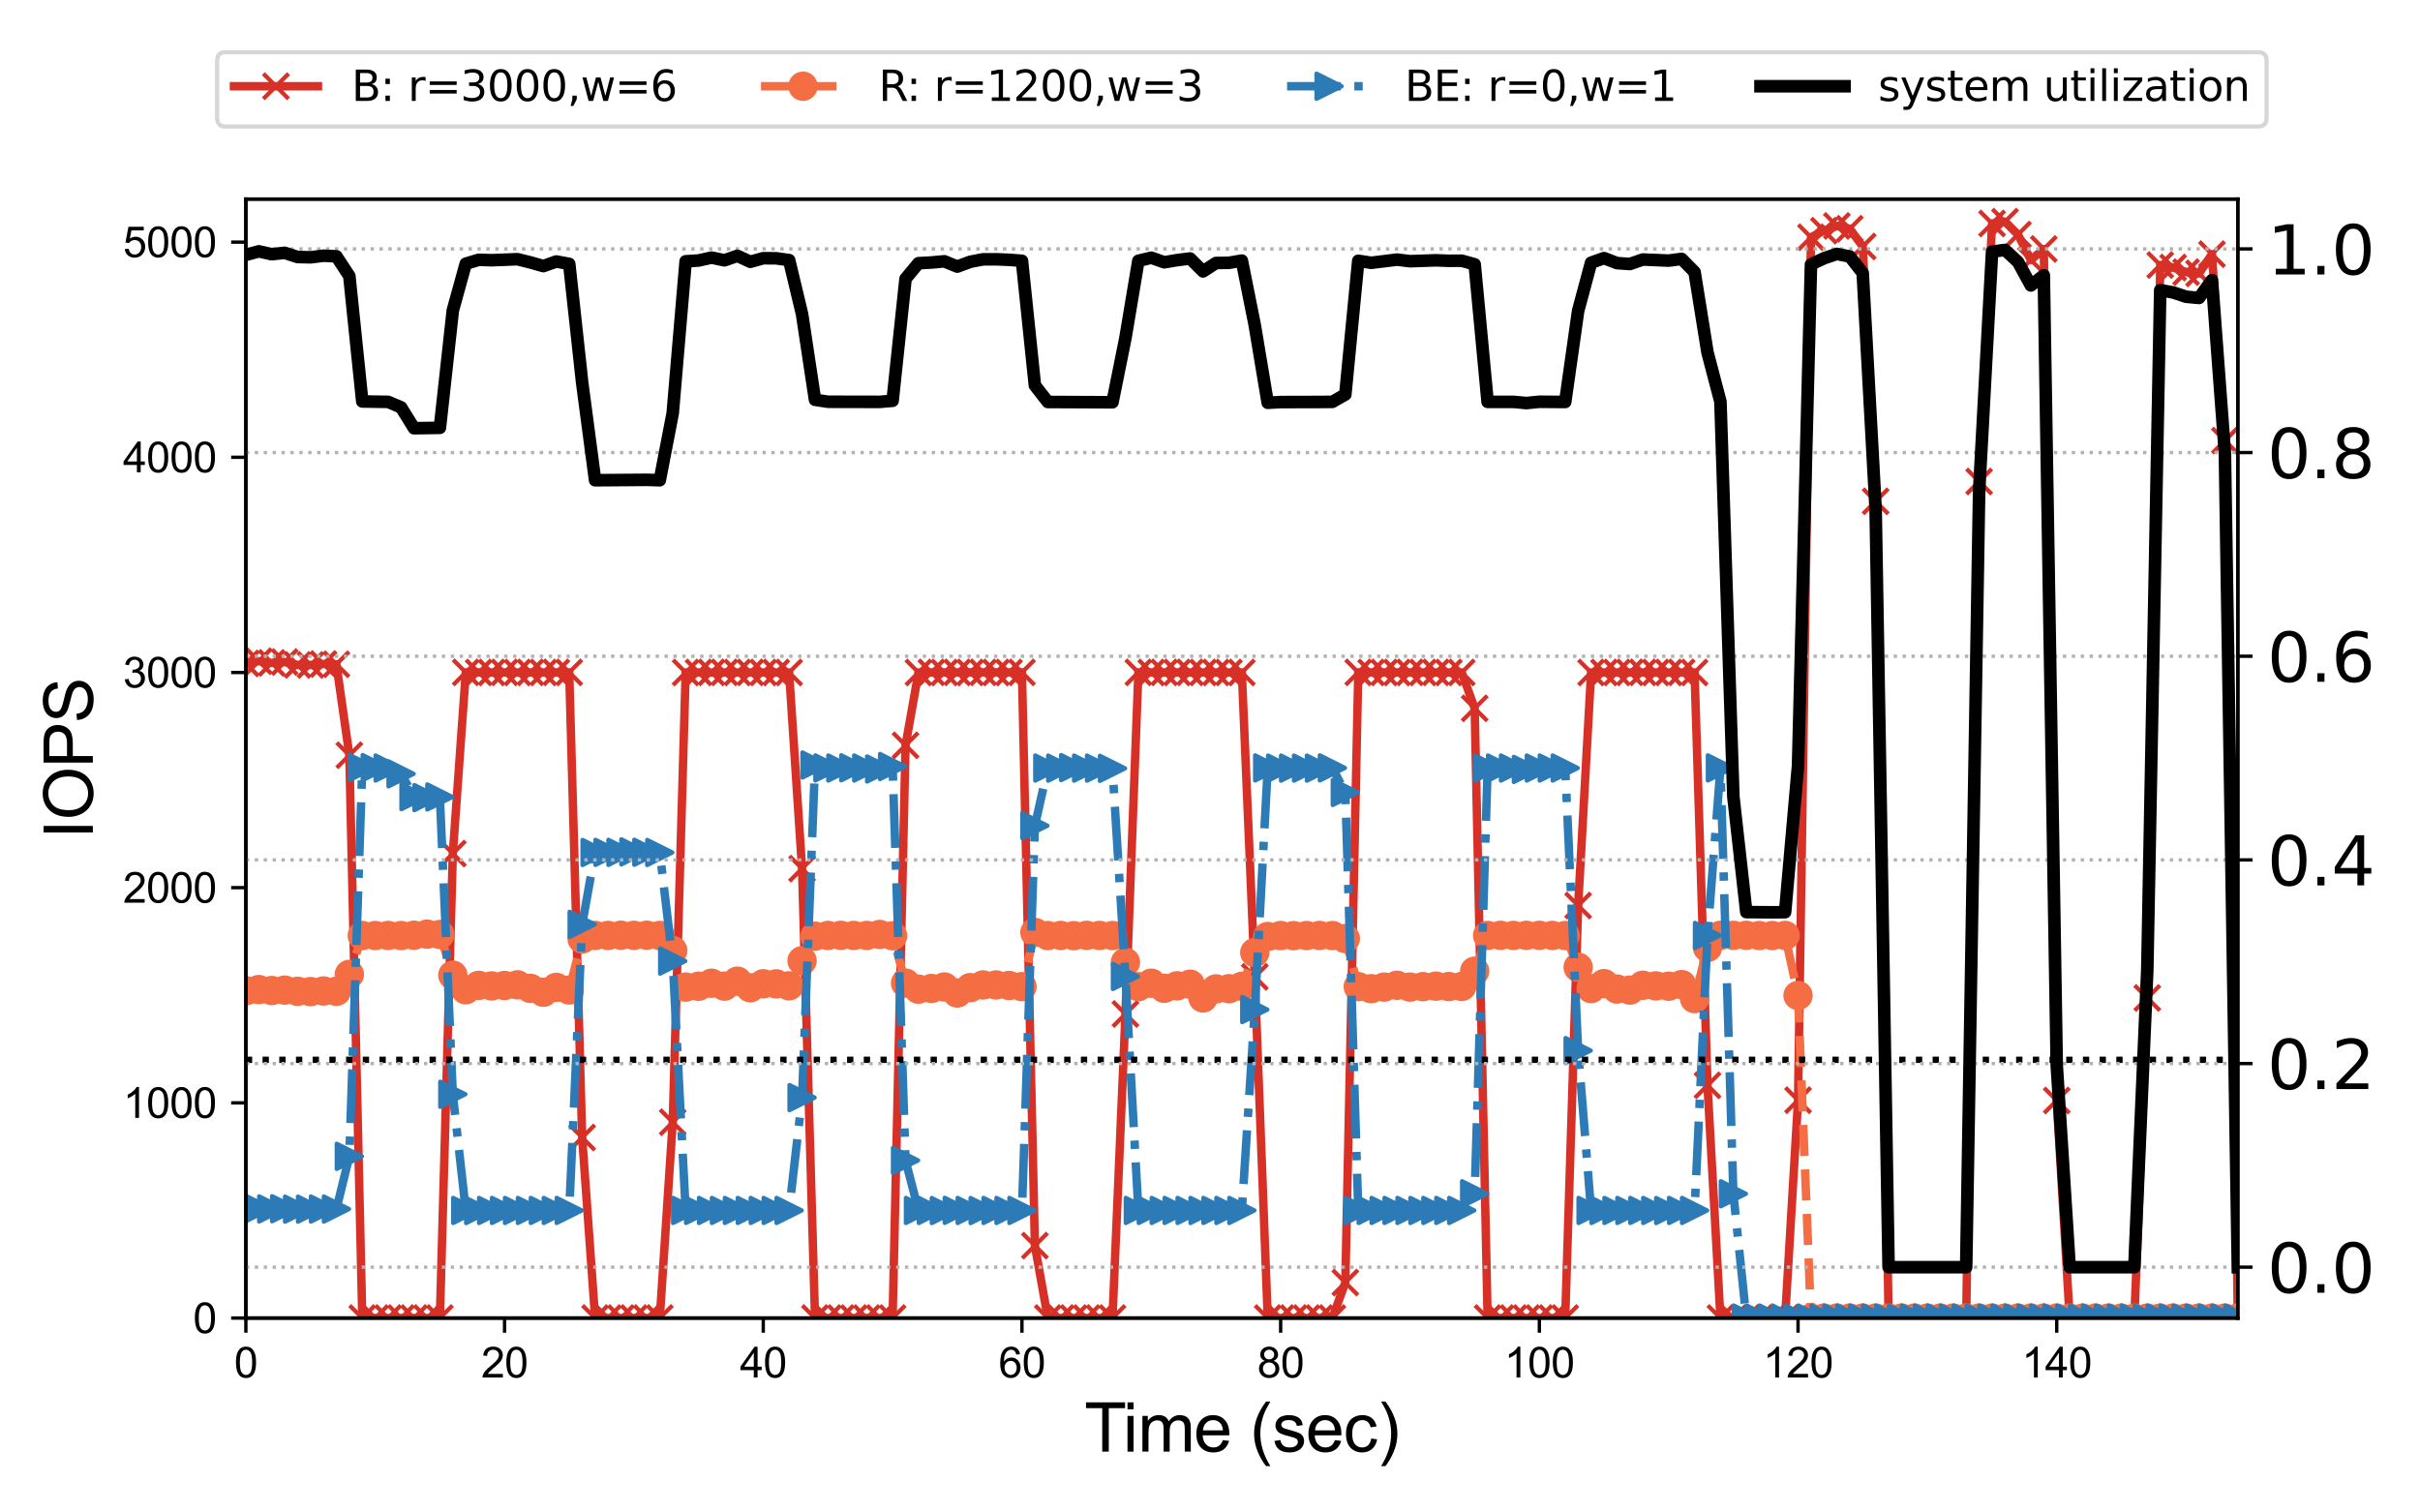 <?xml version="1.0" encoding="utf-8" standalone="no"?>
<!DOCTYPE svg PUBLIC "-//W3C//DTD SVG 1.1//EN"
  "http://www.w3.org/Graphics/SVG/1.1/DTD/svg11.dtd">
<svg height="360pt" version="1.1" viewBox="0 0 576 360" width="576pt" xmlns="http://www.w3.org/2000/svg" xmlns:xlink="http://www.w3.org/1999/xlink">
 <defs>
  <style type="text/css">*{stroke-linecap:butt;stroke-linejoin:round;}</style>
 </defs>
 <g id="figure_1">
  <g id="patch_1">
   <path d="M 0 360 
L 576 360 
L 576 0 
L 0 0 
z
" style="fill:#ffffff;"/>
  </g>
  <g id="axes_1">
   <g id="patch_2">
    <path d="M 58.52 313.72 
L 532.64 313.72 
L 532.64 47.38 
L 58.52 47.38 
z
" style="fill:#ffffff;"/>
   </g>
   <g id="matplotlib.axis_1">
    <g id="xtick_1">
     <g id="line2d_1">
      <defs>
       <path d="M 0 0 
L 0 3.5 
" id="me22a7f5aaa" style="stroke:#000000;stroke-width:0.8;"/>
      </defs>
      <g>
       <use style="stroke:#000000;stroke-width:0.8;" x="58.52" xlink:href="#me22a7f5aaa" y="313.72"/>
      </g>
     </g>
     <g id="text_1">
      <!-- 0 -->
      <g transform="translate(55.74 327.878)scale(0.1 -0.1)">
       <defs>
        <path d="M 266 2259 
Q 266 3072 433 3567 
Q 600 4063 929 4331 
Q 1259 4600 1759 4600 
Q 2128 4600 2406 4451 
Q 2684 4303 2865 4023 
Q 3047 3744 3150 3342 
Q 3253 2941 3253 2259 
Q 3253 1453 3087 958 
Q 2922 463 2592 192 
Q 2263 -78 1759 -78 
Q 1097 -78 719 397 
Q 266 969 266 2259 
z
M 844 2259 
Q 844 1131 1108 757 
Q 1372 384 1759 384 
Q 2147 384 2411 759 
Q 2675 1134 2675 2259 
Q 2675 3391 2411 3762 
Q 2147 4134 1753 4134 
Q 1366 4134 1134 3806 
Q 844 3388 844 2259 
z
" id="ArialMT-30" transform="scale(0.016)"/>
       </defs>
       <use xlink:href="#ArialMT-30"/>
      </g>
     </g>
    </g>
    <g id="xtick_2">
     <g id="line2d_2">
      <g>
       <use style="stroke:#000000;stroke-width:0.8;" x="120.094" xlink:href="#me22a7f5aaa" y="313.72"/>
      </g>
     </g>
     <g id="text_2">
      <!-- 20 -->
      <g transform="translate(114.533 327.878)scale(0.1 -0.1)">
       <defs>
        <path d="M 3222 541 
L 3222 0 
L 194 0 
Q 188 203 259 391 
Q 375 700 629 1000 
Q 884 1300 1366 1694 
Q 2113 2306 2375 2664 
Q 2638 3022 2638 3341 
Q 2638 3675 2398 3904 
Q 2159 4134 1775 4134 
Q 1369 4134 1125 3890 
Q 881 3647 878 3216 
L 300 3275 
Q 359 3922 746 4261 
Q 1134 4600 1788 4600 
Q 2447 4600 2831 4234 
Q 3216 3869 3216 3328 
Q 3216 3053 3103 2787 
Q 2991 2522 2730 2228 
Q 2469 1934 1863 1422 
Q 1356 997 1212 845 
Q 1069 694 975 541 
L 3222 541 
z
" id="ArialMT-32" transform="scale(0.016)"/>
       </defs>
       <use xlink:href="#ArialMT-32"/>
       <use x="55.615" xlink:href="#ArialMT-30"/>
      </g>
     </g>
    </g>
    <g id="xtick_3">
     <g id="line2d_3">
      <g>
       <use style="stroke:#000000;stroke-width:0.8;" x="181.668" xlink:href="#me22a7f5aaa" y="313.72"/>
      </g>
     </g>
     <g id="text_3">
      <!-- 40 -->
      <g transform="translate(176.107 327.878)scale(0.1 -0.1)">
       <defs>
        <path d="M 2069 0 
L 2069 1097 
L 81 1097 
L 81 1613 
L 2172 4581 
L 2631 4581 
L 2631 1613 
L 3250 1613 
L 3250 1097 
L 2631 1097 
L 2631 0 
L 2069 0 
z
M 2069 1613 
L 2069 3678 
L 634 1613 
L 2069 1613 
z
" id="ArialMT-34" transform="scale(0.016)"/>
       </defs>
       <use xlink:href="#ArialMT-34"/>
       <use x="55.615" xlink:href="#ArialMT-30"/>
      </g>
     </g>
    </g>
    <g id="xtick_4">
     <g id="line2d_4">
      <g>
       <use style="stroke:#000000;stroke-width:0.8;" x="243.242" xlink:href="#me22a7f5aaa" y="313.72"/>
      </g>
     </g>
     <g id="text_4">
      <!-- 60 -->
      <g transform="translate(237.681 327.878)scale(0.1 -0.1)">
       <defs>
        <path d="M 3184 3459 
L 2625 3416 
Q 2550 3747 2413 3897 
Q 2184 4138 1850 4138 
Q 1581 4138 1378 3988 
Q 1113 3794 959 3422 
Q 806 3050 800 2363 
Q 1003 2672 1297 2822 
Q 1591 2972 1913 2972 
Q 2475 2972 2870 2558 
Q 3266 2144 3266 1488 
Q 3266 1056 3080 686 
Q 2894 316 2569 119 
Q 2244 -78 1831 -78 
Q 1128 -78 684 439 
Q 241 956 241 2144 
Q 241 3472 731 4075 
Q 1159 4600 1884 4600 
Q 2425 4600 2770 4297 
Q 3116 3994 3184 3459 
z
M 888 1484 
Q 888 1194 1011 928 
Q 1134 663 1356 523 
Q 1578 384 1822 384 
Q 2178 384 2434 671 
Q 2691 959 2691 1453 
Q 2691 1928 2437 2201 
Q 2184 2475 1800 2475 
Q 1419 2475 1153 2201 
Q 888 1928 888 1484 
z
" id="ArialMT-36" transform="scale(0.016)"/>
       </defs>
       <use xlink:href="#ArialMT-36"/>
       <use x="55.615" xlink:href="#ArialMT-30"/>
      </g>
     </g>
    </g>
    <g id="xtick_5">
     <g id="line2d_5">
      <g>
       <use style="stroke:#000000;stroke-width:0.8;" x="304.816" xlink:href="#me22a7f5aaa" y="313.72"/>
      </g>
     </g>
     <g id="text_5">
      <!-- 80 -->
      <g transform="translate(299.255 327.878)scale(0.1 -0.1)">
       <defs>
        <path d="M 1131 2484 
Q 781 2613 612 2850 
Q 444 3088 444 3419 
Q 444 3919 803 4259 
Q 1163 4600 1759 4600 
Q 2359 4600 2725 4251 
Q 3091 3903 3091 3403 
Q 3091 3084 2923 2848 
Q 2756 2613 2416 2484 
Q 2838 2347 3058 2040 
Q 3278 1734 3278 1309 
Q 3278 722 2862 322 
Q 2447 -78 1769 -78 
Q 1091 -78 675 323 
Q 259 725 259 1325 
Q 259 1772 486 2073 
Q 713 2375 1131 2484 
z
M 1019 3438 
Q 1019 3113 1228 2906 
Q 1438 2700 1772 2700 
Q 2097 2700 2305 2904 
Q 2513 3109 2513 3406 
Q 2513 3716 2298 3927 
Q 2084 4138 1766 4138 
Q 1444 4138 1231 3931 
Q 1019 3725 1019 3438 
z
M 838 1322 
Q 838 1081 952 856 
Q 1066 631 1291 507 
Q 1516 384 1775 384 
Q 2178 384 2440 643 
Q 2703 903 2703 1303 
Q 2703 1709 2433 1975 
Q 2163 2241 1756 2241 
Q 1359 2241 1098 1978 
Q 838 1716 838 1322 
z
" id="ArialMT-38" transform="scale(0.016)"/>
       </defs>
       <use xlink:href="#ArialMT-38"/>
       <use x="55.615" xlink:href="#ArialMT-30"/>
      </g>
     </g>
    </g>
    <g id="xtick_6">
     <g id="line2d_6">
      <g>
       <use style="stroke:#000000;stroke-width:0.8;" x="366.39" xlink:href="#me22a7f5aaa" y="313.72"/>
      </g>
     </g>
     <g id="text_6">
      <!-- 100 -->
      <g transform="translate(358.049 327.878)scale(0.1 -0.1)">
       <defs>
        <path d="M 2384 0 
L 1822 0 
L 1822 3584 
Q 1619 3391 1289 3197 
Q 959 3003 697 2906 
L 697 3450 
Q 1169 3672 1522 3987 
Q 1875 4303 2022 4600 
L 2384 4600 
L 2384 0 
z
" id="ArialMT-31" transform="scale(0.016)"/>
       </defs>
       <use xlink:href="#ArialMT-31"/>
       <use x="55.615" xlink:href="#ArialMT-30"/>
       <use x="111.23" xlink:href="#ArialMT-30"/>
      </g>
     </g>
    </g>
    <g id="xtick_7">
     <g id="line2d_7">
      <g>
       <use style="stroke:#000000;stroke-width:0.8;" x="427.964" xlink:href="#me22a7f5aaa" y="313.72"/>
      </g>
     </g>
     <g id="text_7">
      <!-- 120 -->
      <g transform="translate(419.623 327.878)scale(0.1 -0.1)">
       <use xlink:href="#ArialMT-31"/>
       <use x="55.615" xlink:href="#ArialMT-32"/>
       <use x="111.23" xlink:href="#ArialMT-30"/>
      </g>
     </g>
    </g>
    <g id="xtick_8">
     <g id="line2d_8">
      <g>
       <use style="stroke:#000000;stroke-width:0.8;" x="489.538" xlink:href="#me22a7f5aaa" y="313.72"/>
      </g>
     </g>
     <g id="text_8">
      <!-- 140 -->
      <g transform="translate(481.197 327.878)scale(0.1 -0.1)">
       <use xlink:href="#ArialMT-31"/>
       <use x="55.615" xlink:href="#ArialMT-34"/>
       <use x="111.23" xlink:href="#ArialMT-30"/>
      </g>
     </g>
    </g>
    <g id="text_9">
     <!-- Time (sec) -->
     <g transform="translate(258.105 345.513)scale(0.16 -0.16)">
      <defs>
       <path d="M 1659 0 
L 1659 4041 
L 150 4041 
L 150 4581 
L 3781 4581 
L 3781 4041 
L 2266 4041 
L 2266 0 
L 1659 0 
z
" id="ArialMT-54" transform="scale(0.016)"/>
       <path d="M 425 3934 
L 425 4581 
L 988 4581 
L 988 3934 
L 425 3934 
z
M 425 0 
L 425 3319 
L 988 3319 
L 988 0 
L 425 0 
z
" id="ArialMT-69" transform="scale(0.016)"/>
       <path d="M 422 0 
L 422 3319 
L 925 3319 
L 925 2853 
Q 1081 3097 1340 3245 
Q 1600 3394 1931 3394 
Q 2300 3394 2536 3241 
Q 2772 3088 2869 2813 
Q 3263 3394 3894 3394 
Q 4388 3394 4653 3120 
Q 4919 2847 4919 2278 
L 4919 0 
L 4359 0 
L 4359 2091 
Q 4359 2428 4304 2576 
Q 4250 2725 4106 2815 
Q 3963 2906 3769 2906 
Q 3419 2906 3187 2673 
Q 2956 2441 2956 1928 
L 2956 0 
L 2394 0 
L 2394 2156 
Q 2394 2531 2256 2718 
Q 2119 2906 1806 2906 
Q 1569 2906 1367 2781 
Q 1166 2656 1075 2415 
Q 984 2175 984 1722 
L 984 0 
L 422 0 
z
" id="ArialMT-6d" transform="scale(0.016)"/>
       <path d="M 2694 1069 
L 3275 997 
Q 3138 488 2766 206 
Q 2394 -75 1816 -75 
Q 1088 -75 661 373 
Q 234 822 234 1631 
Q 234 2469 665 2931 
Q 1097 3394 1784 3394 
Q 2450 3394 2872 2941 
Q 3294 2488 3294 1666 
Q 3294 1616 3291 1516 
L 816 1516 
Q 847 969 1125 678 
Q 1403 388 1819 388 
Q 2128 388 2347 550 
Q 2566 713 2694 1069 
z
M 847 1978 
L 2700 1978 
Q 2663 2397 2488 2606 
Q 2219 2931 1791 2931 
Q 1403 2931 1139 2672 
Q 875 2413 847 1978 
z
" id="ArialMT-65" transform="scale(0.016)"/>
       <path id="ArialMT-20" transform="scale(0.016)"/>
       <path d="M 1497 -1347 
Q 1031 -759 709 28 
Q 388 816 388 1659 
Q 388 2403 628 3084 
Q 909 3875 1497 4659 
L 1900 4659 
Q 1522 4009 1400 3731 
Q 1209 3300 1100 2831 
Q 966 2247 966 1656 
Q 966 153 1900 -1347 
L 1497 -1347 
z
" id="ArialMT-28" transform="scale(0.016)"/>
       <path d="M 197 991 
L 753 1078 
Q 800 744 1014 566 
Q 1228 388 1613 388 
Q 2000 388 2187 545 
Q 2375 703 2375 916 
Q 2375 1106 2209 1216 
Q 2094 1291 1634 1406 
Q 1016 1563 777 1677 
Q 538 1791 414 1992 
Q 291 2194 291 2438 
Q 291 2659 392 2848 
Q 494 3038 669 3163 
Q 800 3259 1026 3326 
Q 1253 3394 1513 3394 
Q 1903 3394 2198 3281 
Q 2494 3169 2634 2976 
Q 2775 2784 2828 2463 
L 2278 2388 
Q 2241 2644 2061 2787 
Q 1881 2931 1553 2931 
Q 1166 2931 1000 2803 
Q 834 2675 834 2503 
Q 834 2394 903 2306 
Q 972 2216 1119 2156 
Q 1203 2125 1616 2013 
Q 2213 1853 2448 1751 
Q 2684 1650 2818 1456 
Q 2953 1263 2953 975 
Q 2953 694 2789 445 
Q 2625 197 2315 61 
Q 2006 -75 1616 -75 
Q 969 -75 630 194 
Q 291 463 197 991 
z
" id="ArialMT-73" transform="scale(0.016)"/>
       <path d="M 2588 1216 
L 3141 1144 
Q 3050 572 2676 248 
Q 2303 -75 1759 -75 
Q 1078 -75 664 370 
Q 250 816 250 1647 
Q 250 2184 428 2587 
Q 606 2991 970 3192 
Q 1334 3394 1763 3394 
Q 2303 3394 2647 3120 
Q 2991 2847 3088 2344 
L 2541 2259 
Q 2463 2594 2264 2762 
Q 2066 2931 1784 2931 
Q 1359 2931 1093 2626 
Q 828 2322 828 1663 
Q 828 994 1084 691 
Q 1341 388 1753 388 
Q 2084 388 2306 591 
Q 2528 794 2588 1216 
z
" id="ArialMT-63" transform="scale(0.016)"/>
       <path d="M 791 -1347 
L 388 -1347 
Q 1322 153 1322 1656 
Q 1322 2244 1188 2822 
Q 1081 3291 891 3722 
Q 769 4003 388 4659 
L 791 4659 
Q 1378 3875 1659 3084 
Q 1900 2403 1900 1659 
Q 1900 816 1576 28 
Q 1253 -759 791 -1347 
z
" id="ArialMT-29" transform="scale(0.016)"/>
      </defs>
      <use xlink:href="#ArialMT-54"/>
      <use x="57.334" xlink:href="#ArialMT-69"/>
      <use x="79.551" xlink:href="#ArialMT-6d"/>
      <use x="162.852" xlink:href="#ArialMT-65"/>
      <use x="218.467" xlink:href="#ArialMT-20"/>
      <use x="246.25" xlink:href="#ArialMT-28"/>
      <use x="279.551" xlink:href="#ArialMT-73"/>
      <use x="329.551" xlink:href="#ArialMT-65"/>
      <use x="385.166" xlink:href="#ArialMT-63"/>
      <use x="435.166" xlink:href="#ArialMT-29"/>
     </g>
    </g>
   </g>
   <g id="matplotlib.axis_2">
    <g id="ytick_1">
     <g id="line2d_9">
      <defs>
       <path d="M 0 0 
L -3.5 0 
" id="m0d094e3ae6" style="stroke:#000000;stroke-width:0.8;"/>
      </defs>
      <g>
       <use style="stroke:#000000;stroke-width:0.8;" x="58.52" xlink:href="#m0d094e3ae6" y="313.72"/>
      </g>
     </g>
     <g id="text_10">
      <!-- 0 -->
      <g transform="translate(45.959 317.299)scale(0.1 -0.1)">
       <use xlink:href="#ArialMT-30"/>
      </g>
     </g>
    </g>
    <g id="ytick_2">
     <g id="line2d_10">
      <g>
       <use style="stroke:#000000;stroke-width:0.8;" x="58.52" xlink:href="#m0d094e3ae6" y="262.501"/>
      </g>
     </g>
     <g id="text_11">
      <!-- 1000 -->
      <g transform="translate(29.276 266.08)scale(0.1 -0.1)">
       <use xlink:href="#ArialMT-31"/>
       <use x="55.615" xlink:href="#ArialMT-30"/>
       <use x="111.23" xlink:href="#ArialMT-30"/>
       <use x="166.846" xlink:href="#ArialMT-30"/>
      </g>
     </g>
    </g>
    <g id="ytick_3">
     <g id="line2d_11">
      <g>
       <use style="stroke:#000000;stroke-width:0.8;" x="58.52" xlink:href="#m0d094e3ae6" y="211.282"/>
      </g>
     </g>
     <g id="text_12">
      <!-- 2000 -->
      <g transform="translate(29.276 214.86)scale(0.1 -0.1)">
       <use xlink:href="#ArialMT-32"/>
       <use x="55.615" xlink:href="#ArialMT-30"/>
       <use x="111.23" xlink:href="#ArialMT-30"/>
       <use x="166.846" xlink:href="#ArialMT-30"/>
      </g>
     </g>
    </g>
    <g id="ytick_4">
     <g id="line2d_12">
      <g>
       <use style="stroke:#000000;stroke-width:0.8;" x="58.52" xlink:href="#m0d094e3ae6" y="160.062"/>
      </g>
     </g>
     <g id="text_13">
      <!-- 3000 -->
      <g transform="translate(29.276 163.641)scale(0.1 -0.1)">
       <defs>
        <path d="M 269 1209 
L 831 1284 
Q 928 806 1161 595 
Q 1394 384 1728 384 
Q 2125 384 2398 659 
Q 2672 934 2672 1341 
Q 2672 1728 2419 1979 
Q 2166 2231 1775 2231 
Q 1616 2231 1378 2169 
L 1441 2663 
Q 1497 2656 1531 2656 
Q 1891 2656 2178 2843 
Q 2466 3031 2466 3422 
Q 2466 3731 2256 3934 
Q 2047 4138 1716 4138 
Q 1388 4138 1169 3931 
Q 950 3725 888 3313 
L 325 3413 
Q 428 3978 793 4289 
Q 1159 4600 1703 4600 
Q 2078 4600 2393 4439 
Q 2709 4278 2876 4000 
Q 3044 3722 3044 3409 
Q 3044 3113 2884 2869 
Q 2725 2625 2413 2481 
Q 2819 2388 3044 2092 
Q 3269 1797 3269 1353 
Q 3269 753 2831 336 
Q 2394 -81 1725 -81 
Q 1122 -81 723 278 
Q 325 638 269 1209 
z
" id="ArialMT-33" transform="scale(0.016)"/>
       </defs>
       <use xlink:href="#ArialMT-33"/>
       <use x="55.615" xlink:href="#ArialMT-30"/>
       <use x="111.23" xlink:href="#ArialMT-30"/>
       <use x="166.846" xlink:href="#ArialMT-30"/>
      </g>
     </g>
    </g>
    <g id="ytick_5">
     <g id="line2d_13">
      <g>
       <use style="stroke:#000000;stroke-width:0.8;" x="58.52" xlink:href="#m0d094e3ae6" y="108.843"/>
      </g>
     </g>
     <g id="text_14">
      <!-- 4000 -->
      <g transform="translate(29.276 112.422)scale(0.1 -0.1)">
       <use xlink:href="#ArialMT-34"/>
       <use x="55.615" xlink:href="#ArialMT-30"/>
       <use x="111.23" xlink:href="#ArialMT-30"/>
       <use x="166.846" xlink:href="#ArialMT-30"/>
      </g>
     </g>
    </g>
    <g id="ytick_6">
     <g id="line2d_14">
      <g>
       <use style="stroke:#000000;stroke-width:0.8;" x="58.52" xlink:href="#m0d094e3ae6" y="57.624"/>
      </g>
     </g>
     <g id="text_15">
      <!-- 5000 -->
      <g transform="translate(29.276 61.203)scale(0.1 -0.1)">
       <defs>
        <path d="M 266 1200 
L 856 1250 
Q 922 819 1161 601 
Q 1400 384 1738 384 
Q 2144 384 2425 690 
Q 2706 997 2706 1503 
Q 2706 1984 2436 2262 
Q 2166 2541 1728 2541 
Q 1456 2541 1237 2417 
Q 1019 2294 894 2097 
L 366 2166 
L 809 4519 
L 3088 4519 
L 3088 3981 
L 1259 3981 
L 1013 2750 
Q 1425 3038 1878 3038 
Q 2478 3038 2890 2622 
Q 3303 2206 3303 1553 
Q 3303 931 2941 478 
Q 2500 -78 1738 -78 
Q 1113 -78 717 272 
Q 322 622 266 1200 
z
" id="ArialMT-35" transform="scale(0.016)"/>
       </defs>
       <use xlink:href="#ArialMT-35"/>
       <use x="55.615" xlink:href="#ArialMT-30"/>
       <use x="111.23" xlink:href="#ArialMT-30"/>
       <use x="166.846" xlink:href="#ArialMT-30"/>
      </g>
     </g>
    </g>
    <g id="text_16">
     <!-- IOPS -->
     <g transform="translate(22.096 199.667)rotate(-90)scale(0.16 -0.16)">
      <defs>
       <path d="M 597 0 
L 597 4581 
L 1203 4581 
L 1203 0 
L 597 0 
z
" id="ArialMT-49" transform="scale(0.016)"/>
       <path d="M 309 2231 
Q 309 3372 921 4017 
Q 1534 4663 2503 4663 
Q 3138 4663 3647 4359 
Q 4156 4056 4423 3514 
Q 4691 2972 4691 2284 
Q 4691 1588 4409 1038 
Q 4128 488 3612 205 
Q 3097 -78 2500 -78 
Q 1853 -78 1343 234 
Q 834 547 571 1087 
Q 309 1628 309 2231 
z
M 934 2222 
Q 934 1394 1379 917 
Q 1825 441 2497 441 
Q 3181 441 3623 922 
Q 4066 1403 4066 2288 
Q 4066 2847 3877 3264 
Q 3688 3681 3323 3911 
Q 2959 4141 2506 4141 
Q 1863 4141 1398 3698 
Q 934 3256 934 2222 
z
" id="ArialMT-4f" transform="scale(0.016)"/>
       <path d="M 494 0 
L 494 4581 
L 2222 4581 
Q 2678 4581 2919 4538 
Q 3256 4481 3484 4323 
Q 3713 4166 3852 3881 
Q 3991 3597 3991 3256 
Q 3991 2672 3619 2267 
Q 3247 1863 2275 1863 
L 1100 1863 
L 1100 0 
L 494 0 
z
M 1100 2403 
L 2284 2403 
Q 2872 2403 3119 2622 
Q 3366 2841 3366 3238 
Q 3366 3525 3220 3729 
Q 3075 3934 2838 4000 
Q 2684 4041 2272 4041 
L 1100 4041 
L 1100 2403 
z
" id="ArialMT-50" transform="scale(0.016)"/>
       <path d="M 288 1472 
L 859 1522 
Q 900 1178 1048 958 
Q 1197 738 1509 602 
Q 1822 466 2213 466 
Q 2559 466 2825 569 
Q 3091 672 3220 851 
Q 3350 1031 3350 1244 
Q 3350 1459 3225 1620 
Q 3100 1781 2813 1891 
Q 2628 1963 1997 2114 
Q 1366 2266 1113 2400 
Q 784 2572 623 2826 
Q 463 3081 463 3397 
Q 463 3744 659 4045 
Q 856 4347 1234 4503 
Q 1613 4659 2075 4659 
Q 2584 4659 2973 4495 
Q 3363 4331 3572 4012 
Q 3781 3694 3797 3291 
L 3216 3247 
Q 3169 3681 2898 3903 
Q 2628 4125 2100 4125 
Q 1550 4125 1298 3923 
Q 1047 3722 1047 3438 
Q 1047 3191 1225 3031 
Q 1400 2872 2139 2705 
Q 2878 2538 3153 2413 
Q 3553 2228 3743 1945 
Q 3934 1663 3934 1294 
Q 3934 928 3725 604 
Q 3516 281 3123 101 
Q 2731 -78 2241 -78 
Q 1619 -78 1198 103 
Q 778 284 539 648 
Q 300 1013 288 1472 
z
" id="ArialMT-53" transform="scale(0.016)"/>
      </defs>
      <use xlink:href="#ArialMT-49"/>
      <use x="27.783" xlink:href="#ArialMT-4f"/>
      <use x="105.566" xlink:href="#ArialMT-50"/>
      <use x="172.266" xlink:href="#ArialMT-53"/>
     </g>
    </g>
   </g>
   <g id="line2d_15">
    <path clip-path="url(#p9f4119a410)" d="M 58.52 157.911 
L 61.599 157.373 
L 64.677 157.783 
L 67.756 157.578 
L 70.835 158.27 
L 73.914 158.27 
L 76.992 158.039 
L 80.071 158.116 
L 83.15 179.756 
L 86.228 313.72 
L 104.701 313.72 
L 107.779 203.163 
L 110.858 160.037 
L 123.173 160.062 
L 135.488 160.037 
L 138.566 270.747 
L 141.645 313.72 
L 157.038 313.72 
L 160.117 267.111 
L 163.196 160.062 
L 187.825 160.062 
L 190.904 206.749 
L 193.983 313.72 
L 212.455 313.72 
L 215.534 177.4 
L 218.612 160.062 
L 234.006 160.037 
L 243.242 160.037 
L 246.321 296.485 
L 249.399 313.72 
L 264.793 313.72 
L 267.872 241.347 
L 270.95 160.037 
L 286.344 160.062 
L 295.58 160.062 
L 298.659 232.512 
L 301.737 313.72 
L 317.131 313.72 
L 320.21 305.269 
L 323.288 160.037 
L 338.682 160.062 
L 347.918 160.062 
L 350.997 168.59 
L 354.075 313.72 
L 372.548 313.72 
L 375.626 215.533 
L 378.705 160.062 
L 403.335 160.062 
L 406.413 258.326 
L 409.492 313.72 
L 424.885 313.72 
L 427.964 261.861 
L 431.043 56.471 
L 434.122 54.909 
L 437.2 53.782 
L 440.279 54.448 
L 443.358 58.674 
L 446.436 119.317 
L 449.515 313.72 
L 467.987 313.72 
L 471.066 114.605 
L 474.145 53.193 
L 477.223 52.758 
L 480.302 55.831 
L 483.381 61.875 
L 486.459 59.263 
L 489.538 261.937 
L 492.617 313.72 
L 508.01 313.72 
L 511.089 237.531 
L 514.168 63.079 
L 517.246 63.668 
L 520.325 64.769 
L 523.404 65.076 
L 526.483 60.492 
L 529.561 104.874 
L 532.64 313.72 
L 532.64 313.72 
" style="fill:none;stroke:#d73027;stroke-linecap:square;stroke-width:2;"/>
    <defs>
     <path d="M -3 3 
L 3 -3 
M -3 -3 
L 3 3 
" id="md3bbbc666f" style="stroke:#d73027;"/>
    </defs>
    <g clip-path="url(#p9f4119a410)">
     <use style="fill:#d73027;stroke:#d73027;" x="58.52" xlink:href="#md3bbbc666f" y="157.911"/>
     <use style="fill:#d73027;stroke:#d73027;" x="61.599" xlink:href="#md3bbbc666f" y="157.373"/>
     <use style="fill:#d73027;stroke:#d73027;" x="64.677" xlink:href="#md3bbbc666f" y="157.783"/>
     <use style="fill:#d73027;stroke:#d73027;" x="67.756" xlink:href="#md3bbbc666f" y="157.578"/>
     <use style="fill:#d73027;stroke:#d73027;" x="70.835" xlink:href="#md3bbbc666f" y="158.27"/>
     <use style="fill:#d73027;stroke:#d73027;" x="73.914" xlink:href="#md3bbbc666f" y="158.27"/>
     <use style="fill:#d73027;stroke:#d73027;" x="76.992" xlink:href="#md3bbbc666f" y="158.039"/>
     <use style="fill:#d73027;stroke:#d73027;" x="80.071" xlink:href="#md3bbbc666f" y="158.116"/>
     <use style="fill:#d73027;stroke:#d73027;" x="83.15" xlink:href="#md3bbbc666f" y="179.756"/>
     <use style="fill:#d73027;stroke:#d73027;" x="86.228" xlink:href="#md3bbbc666f" y="313.72"/>
     <use style="fill:#d73027;stroke:#d73027;" x="89.307" xlink:href="#md3bbbc666f" y="313.72"/>
     <use style="fill:#d73027;stroke:#d73027;" x="92.386" xlink:href="#md3bbbc666f" y="313.72"/>
     <use style="fill:#d73027;stroke:#d73027;" x="95.464" xlink:href="#md3bbbc666f" y="313.72"/>
     <use style="fill:#d73027;stroke:#d73027;" x="98.543" xlink:href="#md3bbbc666f" y="313.72"/>
     <use style="fill:#d73027;stroke:#d73027;" x="101.622" xlink:href="#md3bbbc666f" y="313.72"/>
     <use style="fill:#d73027;stroke:#d73027;" x="104.701" xlink:href="#md3bbbc666f" y="313.72"/>
     <use style="fill:#d73027;stroke:#d73027;" x="107.779" xlink:href="#md3bbbc666f" y="203.163"/>
     <use style="fill:#d73027;stroke:#d73027;" x="110.858" xlink:href="#md3bbbc666f" y="160.037"/>
     <use style="fill:#d73027;stroke:#d73027;" x="113.937" xlink:href="#md3bbbc666f" y="160.062"/>
     <use style="fill:#d73027;stroke:#d73027;" x="117.015" xlink:href="#md3bbbc666f" y="160.062"/>
     <use style="fill:#d73027;stroke:#d73027;" x="120.094" xlink:href="#md3bbbc666f" y="160.037"/>
     <use style="fill:#d73027;stroke:#d73027;" x="123.173" xlink:href="#md3bbbc666f" y="160.062"/>
     <use style="fill:#d73027;stroke:#d73027;" x="126.251" xlink:href="#md3bbbc666f" y="160.037"/>
     <use style="fill:#d73027;stroke:#d73027;" x="129.33" xlink:href="#md3bbbc666f" y="160.062"/>
     <use style="fill:#d73027;stroke:#d73027;" x="132.409" xlink:href="#md3bbbc666f" y="160.037"/>
     <use style="fill:#d73027;stroke:#d73027;" x="135.488" xlink:href="#md3bbbc666f" y="160.037"/>
     <use style="fill:#d73027;stroke:#d73027;" x="138.566" xlink:href="#md3bbbc666f" y="270.747"/>
     <use style="fill:#d73027;stroke:#d73027;" x="141.645" xlink:href="#md3bbbc666f" y="313.72"/>
     <use style="fill:#d73027;stroke:#d73027;" x="144.724" xlink:href="#md3bbbc666f" y="313.72"/>
     <use style="fill:#d73027;stroke:#d73027;" x="147.802" xlink:href="#md3bbbc666f" y="313.72"/>
     <use style="fill:#d73027;stroke:#d73027;" x="150.881" xlink:href="#md3bbbc666f" y="313.72"/>
     <use style="fill:#d73027;stroke:#d73027;" x="153.96" xlink:href="#md3bbbc666f" y="313.72"/>
     <use style="fill:#d73027;stroke:#d73027;" x="157.038" xlink:href="#md3bbbc666f" y="313.72"/>
     <use style="fill:#d73027;stroke:#d73027;" x="160.117" xlink:href="#md3bbbc666f" y="267.111"/>
     <use style="fill:#d73027;stroke:#d73027;" x="163.196" xlink:href="#md3bbbc666f" y="160.062"/>
     <use style="fill:#d73027;stroke:#d73027;" x="166.275" xlink:href="#md3bbbc666f" y="160.062"/>
     <use style="fill:#d73027;stroke:#d73027;" x="169.353" xlink:href="#md3bbbc666f" y="160.037"/>
     <use style="fill:#d73027;stroke:#d73027;" x="172.432" xlink:href="#md3bbbc666f" y="160.037"/>
     <use style="fill:#d73027;stroke:#d73027;" x="175.511" xlink:href="#md3bbbc666f" y="160.062"/>
     <use style="fill:#d73027;stroke:#d73027;" x="178.589" xlink:href="#md3bbbc666f" y="160.037"/>
     <use style="fill:#d73027;stroke:#d73027;" x="181.668" xlink:href="#md3bbbc666f" y="160.062"/>
     <use style="fill:#d73027;stroke:#d73027;" x="184.747" xlink:href="#md3bbbc666f" y="160.062"/>
     <use style="fill:#d73027;stroke:#d73027;" x="187.825" xlink:href="#md3bbbc666f" y="160.062"/>
     <use style="fill:#d73027;stroke:#d73027;" x="190.904" xlink:href="#md3bbbc666f" y="206.749"/>
     <use style="fill:#d73027;stroke:#d73027;" x="193.983" xlink:href="#md3bbbc666f" y="313.72"/>
     <use style="fill:#d73027;stroke:#d73027;" x="197.062" xlink:href="#md3bbbc666f" y="313.72"/>
     <use style="fill:#d73027;stroke:#d73027;" x="200.14" xlink:href="#md3bbbc666f" y="313.72"/>
     <use style="fill:#d73027;stroke:#d73027;" x="203.219" xlink:href="#md3bbbc666f" y="313.72"/>
     <use style="fill:#d73027;stroke:#d73027;" x="206.298" xlink:href="#md3bbbc666f" y="313.72"/>
     <use style="fill:#d73027;stroke:#d73027;" x="209.376" xlink:href="#md3bbbc666f" y="313.72"/>
     <use style="fill:#d73027;stroke:#d73027;" x="212.455" xlink:href="#md3bbbc666f" y="313.72"/>
     <use style="fill:#d73027;stroke:#d73027;" x="215.534" xlink:href="#md3bbbc666f" y="177.4"/>
     <use style="fill:#d73027;stroke:#d73027;" x="218.612" xlink:href="#md3bbbc666f" y="160.062"/>
     <use style="fill:#d73027;stroke:#d73027;" x="221.691" xlink:href="#md3bbbc666f" y="160.037"/>
     <use style="fill:#d73027;stroke:#d73027;" x="224.77" xlink:href="#md3bbbc666f" y="160.062"/>
     <use style="fill:#d73027;stroke:#d73027;" x="227.849" xlink:href="#md3bbbc666f" y="160.037"/>
     <use style="fill:#d73027;stroke:#d73027;" x="230.927" xlink:href="#md3bbbc666f" y="160.062"/>
     <use style="fill:#d73027;stroke:#d73027;" x="234.006" xlink:href="#md3bbbc666f" y="160.037"/>
     <use style="fill:#d73027;stroke:#d73027;" x="237.085" xlink:href="#md3bbbc666f" y="160.062"/>
     <use style="fill:#d73027;stroke:#d73027;" x="240.163" xlink:href="#md3bbbc666f" y="160.062"/>
     <use style="fill:#d73027;stroke:#d73027;" x="243.242" xlink:href="#md3bbbc666f" y="160.037"/>
     <use style="fill:#d73027;stroke:#d73027;" x="246.321" xlink:href="#md3bbbc666f" y="296.485"/>
     <use style="fill:#d73027;stroke:#d73027;" x="249.399" xlink:href="#md3bbbc666f" y="313.72"/>
     <use style="fill:#d73027;stroke:#d73027;" x="252.478" xlink:href="#md3bbbc666f" y="313.72"/>
     <use style="fill:#d73027;stroke:#d73027;" x="255.557" xlink:href="#md3bbbc666f" y="313.72"/>
     <use style="fill:#d73027;stroke:#d73027;" x="258.636" xlink:href="#md3bbbc666f" y="313.72"/>
     <use style="fill:#d73027;stroke:#d73027;" x="261.714" xlink:href="#md3bbbc666f" y="313.72"/>
     <use style="fill:#d73027;stroke:#d73027;" x="264.793" xlink:href="#md3bbbc666f" y="313.72"/>
     <use style="fill:#d73027;stroke:#d73027;" x="267.872" xlink:href="#md3bbbc666f" y="241.347"/>
     <use style="fill:#d73027;stroke:#d73027;" x="270.95" xlink:href="#md3bbbc666f" y="160.037"/>
     <use style="fill:#d73027;stroke:#d73027;" x="274.029" xlink:href="#md3bbbc666f" y="160.062"/>
     <use style="fill:#d73027;stroke:#d73027;" x="277.108" xlink:href="#md3bbbc666f" y="160.037"/>
     <use style="fill:#d73027;stroke:#d73027;" x="280.186" xlink:href="#md3bbbc666f" y="160.062"/>
     <use style="fill:#d73027;stroke:#d73027;" x="283.265" xlink:href="#md3bbbc666f" y="160.037"/>
     <use style="fill:#d73027;stroke:#d73027;" x="286.344" xlink:href="#md3bbbc666f" y="160.062"/>
     <use style="fill:#d73027;stroke:#d73027;" x="289.423" xlink:href="#md3bbbc666f" y="160.062"/>
     <use style="fill:#d73027;stroke:#d73027;" x="292.501" xlink:href="#md3bbbc666f" y="160.062"/>
     <use style="fill:#d73027;stroke:#d73027;" x="295.58" xlink:href="#md3bbbc666f" y="160.062"/>
     <use style="fill:#d73027;stroke:#d73027;" x="298.659" xlink:href="#md3bbbc666f" y="232.512"/>
     <use style="fill:#d73027;stroke:#d73027;" x="301.737" xlink:href="#md3bbbc666f" y="313.72"/>
     <use style="fill:#d73027;stroke:#d73027;" x="304.816" xlink:href="#md3bbbc666f" y="313.72"/>
     <use style="fill:#d73027;stroke:#d73027;" x="307.895" xlink:href="#md3bbbc666f" y="313.72"/>
     <use style="fill:#d73027;stroke:#d73027;" x="310.974" xlink:href="#md3bbbc666f" y="313.72"/>
     <use style="fill:#d73027;stroke:#d73027;" x="314.052" xlink:href="#md3bbbc666f" y="313.72"/>
     <use style="fill:#d73027;stroke:#d73027;" x="317.131" xlink:href="#md3bbbc666f" y="313.72"/>
     <use style="fill:#d73027;stroke:#d73027;" x="320.21" xlink:href="#md3bbbc666f" y="305.269"/>
     <use style="fill:#d73027;stroke:#d73027;" x="323.288" xlink:href="#md3bbbc666f" y="160.037"/>
     <use style="fill:#d73027;stroke:#d73027;" x="326.367" xlink:href="#md3bbbc666f" y="160.062"/>
     <use style="fill:#d73027;stroke:#d73027;" x="329.446" xlink:href="#md3bbbc666f" y="160.062"/>
     <use style="fill:#d73027;stroke:#d73027;" x="332.524" xlink:href="#md3bbbc666f" y="160.062"/>
     <use style="fill:#d73027;stroke:#d73027;" x="335.603" xlink:href="#md3bbbc666f" y="160.037"/>
     <use style="fill:#d73027;stroke:#d73027;" x="338.682" xlink:href="#md3bbbc666f" y="160.062"/>
     <use style="fill:#d73027;stroke:#d73027;" x="341.761" xlink:href="#md3bbbc666f" y="160.037"/>
     <use style="fill:#d73027;stroke:#d73027;" x="344.839" xlink:href="#md3bbbc666f" y="160.062"/>
     <use style="fill:#d73027;stroke:#d73027;" x="347.918" xlink:href="#md3bbbc666f" y="160.062"/>
     <use style="fill:#d73027;stroke:#d73027;" x="350.997" xlink:href="#md3bbbc666f" y="168.59"/>
     <use style="fill:#d73027;stroke:#d73027;" x="354.075" xlink:href="#md3bbbc666f" y="313.72"/>
     <use style="fill:#d73027;stroke:#d73027;" x="357.154" xlink:href="#md3bbbc666f" y="313.72"/>
     <use style="fill:#d73027;stroke:#d73027;" x="360.233" xlink:href="#md3bbbc666f" y="313.72"/>
     <use style="fill:#d73027;stroke:#d73027;" x="363.311" xlink:href="#md3bbbc666f" y="313.72"/>
     <use style="fill:#d73027;stroke:#d73027;" x="366.39" xlink:href="#md3bbbc666f" y="313.72"/>
     <use style="fill:#d73027;stroke:#d73027;" x="369.469" xlink:href="#md3bbbc666f" y="313.72"/>
     <use style="fill:#d73027;stroke:#d73027;" x="372.548" xlink:href="#md3bbbc666f" y="313.72"/>
     <use style="fill:#d73027;stroke:#d73027;" x="375.626" xlink:href="#md3bbbc666f" y="215.533"/>
     <use style="fill:#d73027;stroke:#d73027;" x="378.705" xlink:href="#md3bbbc666f" y="160.062"/>
     <use style="fill:#d73027;stroke:#d73027;" x="381.784" xlink:href="#md3bbbc666f" y="160.062"/>
     <use style="fill:#d73027;stroke:#d73027;" x="384.862" xlink:href="#md3bbbc666f" y="160.062"/>
     <use style="fill:#d73027;stroke:#d73027;" x="387.941" xlink:href="#md3bbbc666f" y="160.037"/>
     <use style="fill:#d73027;stroke:#d73027;" x="391.02" xlink:href="#md3bbbc666f" y="160.037"/>
     <use style="fill:#d73027;stroke:#d73027;" x="394.098" xlink:href="#md3bbbc666f" y="160.062"/>
     <use style="fill:#d73027;stroke:#d73027;" x="397.177" xlink:href="#md3bbbc666f" y="160.062"/>
     <use style="fill:#d73027;stroke:#d73027;" x="400.256" xlink:href="#md3bbbc666f" y="160.037"/>
     <use style="fill:#d73027;stroke:#d73027;" x="403.335" xlink:href="#md3bbbc666f" y="160.062"/>
     <use style="fill:#d73027;stroke:#d73027;" x="406.413" xlink:href="#md3bbbc666f" y="258.326"/>
     <use style="fill:#d73027;stroke:#d73027;" x="409.492" xlink:href="#md3bbbc666f" y="313.72"/>
     <use style="fill:#d73027;stroke:#d73027;" x="412.571" xlink:href="#md3bbbc666f" y="313.72"/>
     <use style="fill:#d73027;stroke:#d73027;" x="415.649" xlink:href="#md3bbbc666f" y="313.72"/>
     <use style="fill:#d73027;stroke:#d73027;" x="418.728" xlink:href="#md3bbbc666f" y="313.72"/>
     <use style="fill:#d73027;stroke:#d73027;" x="421.807" xlink:href="#md3bbbc666f" y="313.72"/>
     <use style="fill:#d73027;stroke:#d73027;" x="424.885" xlink:href="#md3bbbc666f" y="313.72"/>
     <use style="fill:#d73027;stroke:#d73027;" x="427.964" xlink:href="#md3bbbc666f" y="261.861"/>
     <use style="fill:#d73027;stroke:#d73027;" x="431.043" xlink:href="#md3bbbc666f" y="56.471"/>
     <use style="fill:#d73027;stroke:#d73027;" x="434.122" xlink:href="#md3bbbc666f" y="54.909"/>
     <use style="fill:#d73027;stroke:#d73027;" x="437.2" xlink:href="#md3bbbc666f" y="53.782"/>
     <use style="fill:#d73027;stroke:#d73027;" x="440.279" xlink:href="#md3bbbc666f" y="54.448"/>
     <use style="fill:#d73027;stroke:#d73027;" x="443.358" xlink:href="#md3bbbc666f" y="58.674"/>
     <use style="fill:#d73027;stroke:#d73027;" x="446.436" xlink:href="#md3bbbc666f" y="119.317"/>
     <use style="fill:#d73027;stroke:#d73027;" x="449.515" xlink:href="#md3bbbc666f" y="313.72"/>
     <use style="fill:#d73027;stroke:#d73027;" x="452.594" xlink:href="#md3bbbc666f" y="313.72"/>
     <use style="fill:#d73027;stroke:#d73027;" x="455.672" xlink:href="#md3bbbc666f" y="313.72"/>
     <use style="fill:#d73027;stroke:#d73027;" x="458.751" xlink:href="#md3bbbc666f" y="313.72"/>
     <use style="fill:#d73027;stroke:#d73027;" x="461.83" xlink:href="#md3bbbc666f" y="313.72"/>
     <use style="fill:#d73027;stroke:#d73027;" x="464.909" xlink:href="#md3bbbc666f" y="313.72"/>
     <use style="fill:#d73027;stroke:#d73027;" x="467.987" xlink:href="#md3bbbc666f" y="313.72"/>
     <use style="fill:#d73027;stroke:#d73027;" x="471.066" xlink:href="#md3bbbc666f" y="114.605"/>
     <use style="fill:#d73027;stroke:#d73027;" x="474.145" xlink:href="#md3bbbc666f" y="53.193"/>
     <use style="fill:#d73027;stroke:#d73027;" x="477.223" xlink:href="#md3bbbc666f" y="52.758"/>
     <use style="fill:#d73027;stroke:#d73027;" x="480.302" xlink:href="#md3bbbc666f" y="55.831"/>
     <use style="fill:#d73027;stroke:#d73027;" x="483.381" xlink:href="#md3bbbc666f" y="61.875"/>
     <use style="fill:#d73027;stroke:#d73027;" x="486.459" xlink:href="#md3bbbc666f" y="59.263"/>
     <use style="fill:#d73027;stroke:#d73027;" x="489.538" xlink:href="#md3bbbc666f" y="261.937"/>
     <use style="fill:#d73027;stroke:#d73027;" x="492.617" xlink:href="#md3bbbc666f" y="313.72"/>
     <use style="fill:#d73027;stroke:#d73027;" x="495.696" xlink:href="#md3bbbc666f" y="313.72"/>
     <use style="fill:#d73027;stroke:#d73027;" x="498.774" xlink:href="#md3bbbc666f" y="313.72"/>
     <use style="fill:#d73027;stroke:#d73027;" x="501.853" xlink:href="#md3bbbc666f" y="313.72"/>
     <use style="fill:#d73027;stroke:#d73027;" x="504.932" xlink:href="#md3bbbc666f" y="313.72"/>
     <use style="fill:#d73027;stroke:#d73027;" x="508.01" xlink:href="#md3bbbc666f" y="313.72"/>
     <use style="fill:#d73027;stroke:#d73027;" x="511.089" xlink:href="#md3bbbc666f" y="237.531"/>
     <use style="fill:#d73027;stroke:#d73027;" x="514.168" xlink:href="#md3bbbc666f" y="63.079"/>
     <use style="fill:#d73027;stroke:#d73027;" x="517.246" xlink:href="#md3bbbc666f" y="63.668"/>
     <use style="fill:#d73027;stroke:#d73027;" x="520.325" xlink:href="#md3bbbc666f" y="64.769"/>
     <use style="fill:#d73027;stroke:#d73027;" x="523.404" xlink:href="#md3bbbc666f" y="65.076"/>
     <use style="fill:#d73027;stroke:#d73027;" x="526.483" xlink:href="#md3bbbc666f" y="60.492"/>
     <use style="fill:#d73027;stroke:#d73027;" x="529.561" xlink:href="#md3bbbc666f" y="104.874"/>
     <use style="fill:#d73027;stroke:#d73027;" x="532.64" xlink:href="#md3bbbc666f" y="313.72"/>
    </g>
   </g>
   <g id="line2d_16">
    <path clip-path="url(#p9f4119a410)" d="M 58.52 235.816 
L 61.599 235.534 
L 64.677 235.764 
L 67.756 235.662 
L 70.835 235.944 
L 73.914 236.02 
L 76.992 235.867 
L 80.071 235.944 
L 83.15 231.923 
L 86.228 222.678 
L 98.543 222.601 
L 101.622 222.345 
L 104.701 222.422 
L 107.779 232.102 
L 110.858 235.585 
L 113.937 234.535 
L 117.015 234.663 
L 123.173 234.407 
L 129.33 236.174 
L 132.409 235.022 
L 135.488 235.636 
L 138.566 223.497 
L 141.645 222.652 
L 157.038 222.652 
L 160.117 226.238 
L 163.196 234.945 
L 166.275 234.74 
L 169.353 234.023 
L 172.432 234.714 
L 175.511 233.536 
L 178.589 235.098 
L 181.668 234.151 
L 184.747 234.177 
L 187.825 234.638 
L 193.983 222.831 
L 197.062 222.652 
L 206.298 222.652 
L 209.376 222.422 
L 212.455 222.729 
L 215.534 233.997 
L 218.612 235.431 
L 221.691 235.278 
L 224.77 234.919 
L 227.849 236.353 
L 230.927 235.073 
L 234.006 234.433 
L 237.085 234.433 
L 240.163 234.561 
L 243.242 234.842 
L 246.321 221.935 
L 249.399 222.678 
L 261.714 222.652 
L 264.793 222.678 
L 267.872 229.029 
L 270.95 234.842 
L 274.029 234.023 
L 277.108 235.227 
L 280.186 234.638 
L 283.265 234.253 
L 286.344 237.531 
L 289.423 235.38 
L 292.501 235.329 
L 295.58 234.766 
L 298.659 226.724 
L 301.737 222.908 
L 304.816 222.678 
L 317.131 222.678 
L 320.21 223.395 
L 323.288 234.842 
L 326.367 235.329 
L 332.524 234.509 
L 335.603 234.945 
L 341.761 234.714 
L 344.839 234.817 
L 347.918 234.791 
L 350.997 231.155 
L 354.075 222.652 
L 366.39 222.627 
L 372.548 222.678 
L 375.626 230.233 
L 378.705 235.303 
L 381.784 234.125 
L 384.862 235.406 
L 387.941 235.662 
L 391.02 234.509 
L 397.177 234.74 
L 400.256 234.356 
L 403.335 237.685 
L 406.413 225.52 
L 409.492 222.627 
L 424.885 222.652 
L 427.964 236.942 
L 431.043 313.72 
L 532.64 313.72 
L 532.64 313.72 
" style="fill:none;stroke:#f46d43;stroke-dasharray:7.4,3.2;stroke-dashoffset:0;stroke-width:2;"/>
    <defs>
     <path d="M 0 3 
C 0.796 3 1.559 2.684 2.121 2.121 
C 2.684 1.559 3 0.796 3 0 
C 3 -0.796 2.684 -1.559 2.121 -2.121 
C 1.559 -2.684 0.796 -3 0 -3 
C -0.796 -3 -1.559 -2.684 -2.121 -2.121 
C -2.684 -1.559 -3 -0.796 -3 0 
C -3 0.796 -2.684 1.559 -2.121 2.121 
C -1.559 2.684 -0.796 3 0 3 
z
" id="m30c548ce99" style="stroke:#f46d43;"/>
    </defs>
    <g clip-path="url(#p9f4119a410)">
     <use style="fill:#f46d43;stroke:#f46d43;" x="58.52" xlink:href="#m30c548ce99" y="235.816"/>
     <use style="fill:#f46d43;stroke:#f46d43;" x="61.599" xlink:href="#m30c548ce99" y="235.534"/>
     <use style="fill:#f46d43;stroke:#f46d43;" x="64.677" xlink:href="#m30c548ce99" y="235.764"/>
     <use style="fill:#f46d43;stroke:#f46d43;" x="67.756" xlink:href="#m30c548ce99" y="235.662"/>
     <use style="fill:#f46d43;stroke:#f46d43;" x="70.835" xlink:href="#m30c548ce99" y="235.944"/>
     <use style="fill:#f46d43;stroke:#f46d43;" x="73.914" xlink:href="#m30c548ce99" y="236.02"/>
     <use style="fill:#f46d43;stroke:#f46d43;" x="76.992" xlink:href="#m30c548ce99" y="235.867"/>
     <use style="fill:#f46d43;stroke:#f46d43;" x="80.071" xlink:href="#m30c548ce99" y="235.944"/>
     <use style="fill:#f46d43;stroke:#f46d43;" x="83.15" xlink:href="#m30c548ce99" y="231.923"/>
     <use style="fill:#f46d43;stroke:#f46d43;" x="86.228" xlink:href="#m30c548ce99" y="222.678"/>
     <use style="fill:#f46d43;stroke:#f46d43;" x="89.307" xlink:href="#m30c548ce99" y="222.678"/>
     <use style="fill:#f46d43;stroke:#f46d43;" x="92.386" xlink:href="#m30c548ce99" y="222.652"/>
     <use style="fill:#f46d43;stroke:#f46d43;" x="95.464" xlink:href="#m30c548ce99" y="222.678"/>
     <use style="fill:#f46d43;stroke:#f46d43;" x="98.543" xlink:href="#m30c548ce99" y="222.601"/>
     <use style="fill:#f46d43;stroke:#f46d43;" x="101.622" xlink:href="#m30c548ce99" y="222.345"/>
     <use style="fill:#f46d43;stroke:#f46d43;" x="104.701" xlink:href="#m30c548ce99" y="222.422"/>
     <use style="fill:#f46d43;stroke:#f46d43;" x="107.779" xlink:href="#m30c548ce99" y="232.102"/>
     <use style="fill:#f46d43;stroke:#f46d43;" x="110.858" xlink:href="#m30c548ce99" y="235.585"/>
     <use style="fill:#f46d43;stroke:#f46d43;" x="113.937" xlink:href="#m30c548ce99" y="234.535"/>
     <use style="fill:#f46d43;stroke:#f46d43;" x="117.015" xlink:href="#m30c548ce99" y="234.663"/>
     <use style="fill:#f46d43;stroke:#f46d43;" x="120.094" xlink:href="#m30c548ce99" y="234.561"/>
     <use style="fill:#f46d43;stroke:#f46d43;" x="123.173" xlink:href="#m30c548ce99" y="234.407"/>
     <use style="fill:#f46d43;stroke:#f46d43;" x="126.251" xlink:href="#m30c548ce99" y="235.252"/>
     <use style="fill:#f46d43;stroke:#f46d43;" x="129.33" xlink:href="#m30c548ce99" y="236.174"/>
     <use style="fill:#f46d43;stroke:#f46d43;" x="132.409" xlink:href="#m30c548ce99" y="235.022"/>
     <use style="fill:#f46d43;stroke:#f46d43;" x="135.488" xlink:href="#m30c548ce99" y="235.636"/>
     <use style="fill:#f46d43;stroke:#f46d43;" x="138.566" xlink:href="#m30c548ce99" y="223.497"/>
     <use style="fill:#f46d43;stroke:#f46d43;" x="141.645" xlink:href="#m30c548ce99" y="222.652"/>
     <use style="fill:#f46d43;stroke:#f46d43;" x="144.724" xlink:href="#m30c548ce99" y="222.652"/>
     <use style="fill:#f46d43;stroke:#f46d43;" x="147.802" xlink:href="#m30c548ce99" y="222.601"/>
     <use style="fill:#f46d43;stroke:#f46d43;" x="150.881" xlink:href="#m30c548ce99" y="222.627"/>
     <use style="fill:#f46d43;stroke:#f46d43;" x="153.96" xlink:href="#m30c548ce99" y="222.601"/>
     <use style="fill:#f46d43;stroke:#f46d43;" x="157.038" xlink:href="#m30c548ce99" y="222.652"/>
     <use style="fill:#f46d43;stroke:#f46d43;" x="160.117" xlink:href="#m30c548ce99" y="226.238"/>
     <use style="fill:#f46d43;stroke:#f46d43;" x="163.196" xlink:href="#m30c548ce99" y="234.945"/>
     <use style="fill:#f46d43;stroke:#f46d43;" x="166.275" xlink:href="#m30c548ce99" y="234.74"/>
     <use style="fill:#f46d43;stroke:#f46d43;" x="169.353" xlink:href="#m30c548ce99" y="234.023"/>
     <use style="fill:#f46d43;stroke:#f46d43;" x="172.432" xlink:href="#m30c548ce99" y="234.714"/>
     <use style="fill:#f46d43;stroke:#f46d43;" x="175.511" xlink:href="#m30c548ce99" y="233.536"/>
     <use style="fill:#f46d43;stroke:#f46d43;" x="178.589" xlink:href="#m30c548ce99" y="235.098"/>
     <use style="fill:#f46d43;stroke:#f46d43;" x="181.668" xlink:href="#m30c548ce99" y="234.151"/>
     <use style="fill:#f46d43;stroke:#f46d43;" x="184.747" xlink:href="#m30c548ce99" y="234.177"/>
     <use style="fill:#f46d43;stroke:#f46d43;" x="187.825" xlink:href="#m30c548ce99" y="234.638"/>
     <use style="fill:#f46d43;stroke:#f46d43;" x="190.904" xlink:href="#m30c548ce99" y="228.67"/>
     <use style="fill:#f46d43;stroke:#f46d43;" x="193.983" xlink:href="#m30c548ce99" y="222.831"/>
     <use style="fill:#f46d43;stroke:#f46d43;" x="197.062" xlink:href="#m30c548ce99" y="222.652"/>
     <use style="fill:#f46d43;stroke:#f46d43;" x="200.14" xlink:href="#m30c548ce99" y="222.627"/>
     <use style="fill:#f46d43;stroke:#f46d43;" x="203.219" xlink:href="#m30c548ce99" y="222.652"/>
     <use style="fill:#f46d43;stroke:#f46d43;" x="206.298" xlink:href="#m30c548ce99" y="222.652"/>
     <use style="fill:#f46d43;stroke:#f46d43;" x="209.376" xlink:href="#m30c548ce99" y="222.422"/>
     <use style="fill:#f46d43;stroke:#f46d43;" x="212.455" xlink:href="#m30c548ce99" y="222.729"/>
     <use style="fill:#f46d43;stroke:#f46d43;" x="215.534" xlink:href="#m30c548ce99" y="233.997"/>
     <use style="fill:#f46d43;stroke:#f46d43;" x="218.612" xlink:href="#m30c548ce99" y="235.431"/>
     <use style="fill:#f46d43;stroke:#f46d43;" x="221.691" xlink:href="#m30c548ce99" y="235.278"/>
     <use style="fill:#f46d43;stroke:#f46d43;" x="224.77" xlink:href="#m30c548ce99" y="234.919"/>
     <use style="fill:#f46d43;stroke:#f46d43;" x="227.849" xlink:href="#m30c548ce99" y="236.353"/>
     <use style="fill:#f46d43;stroke:#f46d43;" x="230.927" xlink:href="#m30c548ce99" y="235.073"/>
     <use style="fill:#f46d43;stroke:#f46d43;" x="234.006" xlink:href="#m30c548ce99" y="234.433"/>
     <use style="fill:#f46d43;stroke:#f46d43;" x="237.085" xlink:href="#m30c548ce99" y="234.433"/>
     <use style="fill:#f46d43;stroke:#f46d43;" x="240.163" xlink:href="#m30c548ce99" y="234.561"/>
     <use style="fill:#f46d43;stroke:#f46d43;" x="243.242" xlink:href="#m30c548ce99" y="234.842"/>
     <use style="fill:#f46d43;stroke:#f46d43;" x="246.321" xlink:href="#m30c548ce99" y="221.935"/>
     <use style="fill:#f46d43;stroke:#f46d43;" x="249.399" xlink:href="#m30c548ce99" y="222.678"/>
     <use style="fill:#f46d43;stroke:#f46d43;" x="252.478" xlink:href="#m30c548ce99" y="222.652"/>
     <use style="fill:#f46d43;stroke:#f46d43;" x="255.557" xlink:href="#m30c548ce99" y="222.703"/>
     <use style="fill:#f46d43;stroke:#f46d43;" x="258.636" xlink:href="#m30c548ce99" y="222.627"/>
     <use style="fill:#f46d43;stroke:#f46d43;" x="261.714" xlink:href="#m30c548ce99" y="222.652"/>
     <use style="fill:#f46d43;stroke:#f46d43;" x="264.793" xlink:href="#m30c548ce99" y="222.678"/>
     <use style="fill:#f46d43;stroke:#f46d43;" x="267.872" xlink:href="#m30c548ce99" y="229.029"/>
     <use style="fill:#f46d43;stroke:#f46d43;" x="270.95" xlink:href="#m30c548ce99" y="234.842"/>
     <use style="fill:#f46d43;stroke:#f46d43;" x="274.029" xlink:href="#m30c548ce99" y="234.023"/>
     <use style="fill:#f46d43;stroke:#f46d43;" x="277.108" xlink:href="#m30c548ce99" y="235.227"/>
     <use style="fill:#f46d43;stroke:#f46d43;" x="280.186" xlink:href="#m30c548ce99" y="234.638"/>
     <use style="fill:#f46d43;stroke:#f46d43;" x="283.265" xlink:href="#m30c548ce99" y="234.253"/>
     <use style="fill:#f46d43;stroke:#f46d43;" x="286.344" xlink:href="#m30c548ce99" y="237.531"/>
     <use style="fill:#f46d43;stroke:#f46d43;" x="289.423" xlink:href="#m30c548ce99" y="235.38"/>
     <use style="fill:#f46d43;stroke:#f46d43;" x="292.501" xlink:href="#m30c548ce99" y="235.329"/>
     <use style="fill:#f46d43;stroke:#f46d43;" x="295.58" xlink:href="#m30c548ce99" y="234.766"/>
     <use style="fill:#f46d43;stroke:#f46d43;" x="298.659" xlink:href="#m30c548ce99" y="226.724"/>
     <use style="fill:#f46d43;stroke:#f46d43;" x="301.737" xlink:href="#m30c548ce99" y="222.908"/>
     <use style="fill:#f46d43;stroke:#f46d43;" x="304.816" xlink:href="#m30c548ce99" y="222.678"/>
     <use style="fill:#f46d43;stroke:#f46d43;" x="307.895" xlink:href="#m30c548ce99" y="222.703"/>
     <use style="fill:#f46d43;stroke:#f46d43;" x="310.974" xlink:href="#m30c548ce99" y="222.678"/>
     <use style="fill:#f46d43;stroke:#f46d43;" x="314.052" xlink:href="#m30c548ce99" y="222.652"/>
     <use style="fill:#f46d43;stroke:#f46d43;" x="317.131" xlink:href="#m30c548ce99" y="222.678"/>
     <use style="fill:#f46d43;stroke:#f46d43;" x="320.21" xlink:href="#m30c548ce99" y="223.395"/>
     <use style="fill:#f46d43;stroke:#f46d43;" x="323.288" xlink:href="#m30c548ce99" y="234.842"/>
     <use style="fill:#f46d43;stroke:#f46d43;" x="326.367" xlink:href="#m30c548ce99" y="235.329"/>
     <use style="fill:#f46d43;stroke:#f46d43;" x="329.446" xlink:href="#m30c548ce99" y="234.945"/>
     <use style="fill:#f46d43;stroke:#f46d43;" x="332.524" xlink:href="#m30c548ce99" y="234.509"/>
     <use style="fill:#f46d43;stroke:#f46d43;" x="335.603" xlink:href="#m30c548ce99" y="234.945"/>
     <use style="fill:#f46d43;stroke:#f46d43;" x="338.682" xlink:href="#m30c548ce99" y="234.842"/>
     <use style="fill:#f46d43;stroke:#f46d43;" x="341.761" xlink:href="#m30c548ce99" y="234.714"/>
     <use style="fill:#f46d43;stroke:#f46d43;" x="344.839" xlink:href="#m30c548ce99" y="234.817"/>
     <use style="fill:#f46d43;stroke:#f46d43;" x="347.918" xlink:href="#m30c548ce99" y="234.791"/>
     <use style="fill:#f46d43;stroke:#f46d43;" x="350.997" xlink:href="#m30c548ce99" y="231.155"/>
     <use style="fill:#f46d43;stroke:#f46d43;" x="354.075" xlink:href="#m30c548ce99" y="222.652"/>
     <use style="fill:#f46d43;stroke:#f46d43;" x="357.154" xlink:href="#m30c548ce99" y="222.627"/>
     <use style="fill:#f46d43;stroke:#f46d43;" x="360.233" xlink:href="#m30c548ce99" y="222.652"/>
     <use style="fill:#f46d43;stroke:#f46d43;" x="363.311" xlink:href="#m30c548ce99" y="222.627"/>
     <use style="fill:#f46d43;stroke:#f46d43;" x="366.39" xlink:href="#m30c548ce99" y="222.627"/>
     <use style="fill:#f46d43;stroke:#f46d43;" x="369.469" xlink:href="#m30c548ce99" y="222.652"/>
     <use style="fill:#f46d43;stroke:#f46d43;" x="372.548" xlink:href="#m30c548ce99" y="222.678"/>
     <use style="fill:#f46d43;stroke:#f46d43;" x="375.626" xlink:href="#m30c548ce99" y="230.233"/>
     <use style="fill:#f46d43;stroke:#f46d43;" x="378.705" xlink:href="#m30c548ce99" y="235.303"/>
     <use style="fill:#f46d43;stroke:#f46d43;" x="381.784" xlink:href="#m30c548ce99" y="234.125"/>
     <use style="fill:#f46d43;stroke:#f46d43;" x="384.862" xlink:href="#m30c548ce99" y="235.406"/>
     <use style="fill:#f46d43;stroke:#f46d43;" x="387.941" xlink:href="#m30c548ce99" y="235.662"/>
     <use style="fill:#f46d43;stroke:#f46d43;" x="391.02" xlink:href="#m30c548ce99" y="234.509"/>
     <use style="fill:#f46d43;stroke:#f46d43;" x="394.098" xlink:href="#m30c548ce99" y="234.663"/>
     <use style="fill:#f46d43;stroke:#f46d43;" x="397.177" xlink:href="#m30c548ce99" y="234.74"/>
     <use style="fill:#f46d43;stroke:#f46d43;" x="400.256" xlink:href="#m30c548ce99" y="234.356"/>
     <use style="fill:#f46d43;stroke:#f46d43;" x="403.335" xlink:href="#m30c548ce99" y="237.685"/>
     <use style="fill:#f46d43;stroke:#f46d43;" x="406.413" xlink:href="#m30c548ce99" y="225.52"/>
     <use style="fill:#f46d43;stroke:#f46d43;" x="409.492" xlink:href="#m30c548ce99" y="222.627"/>
     <use style="fill:#f46d43;stroke:#f46d43;" x="412.571" xlink:href="#m30c548ce99" y="222.627"/>
     <use style="fill:#f46d43;stroke:#f46d43;" x="415.649" xlink:href="#m30c548ce99" y="222.627"/>
     <use style="fill:#f46d43;stroke:#f46d43;" x="418.728" xlink:href="#m30c548ce99" y="222.678"/>
     <use style="fill:#f46d43;stroke:#f46d43;" x="421.807" xlink:href="#m30c548ce99" y="222.678"/>
     <use style="fill:#f46d43;stroke:#f46d43;" x="424.885" xlink:href="#m30c548ce99" y="222.652"/>
     <use style="fill:#f46d43;stroke:#f46d43;" x="427.964" xlink:href="#m30c548ce99" y="236.942"/>
     <use style="fill:#f46d43;stroke:#f46d43;" x="431.043" xlink:href="#m30c548ce99" y="313.72"/>
     <use style="fill:#f46d43;stroke:#f46d43;" x="434.122" xlink:href="#m30c548ce99" y="313.72"/>
     <use style="fill:#f46d43;stroke:#f46d43;" x="437.2" xlink:href="#m30c548ce99" y="313.72"/>
     <use style="fill:#f46d43;stroke:#f46d43;" x="440.279" xlink:href="#m30c548ce99" y="313.72"/>
     <use style="fill:#f46d43;stroke:#f46d43;" x="443.358" xlink:href="#m30c548ce99" y="313.72"/>
     <use style="fill:#f46d43;stroke:#f46d43;" x="446.436" xlink:href="#m30c548ce99" y="313.72"/>
     <use style="fill:#f46d43;stroke:#f46d43;" x="449.515" xlink:href="#m30c548ce99" y="313.72"/>
     <use style="fill:#f46d43;stroke:#f46d43;" x="452.594" xlink:href="#m30c548ce99" y="313.72"/>
     <use style="fill:#f46d43;stroke:#f46d43;" x="455.672" xlink:href="#m30c548ce99" y="313.72"/>
     <use style="fill:#f46d43;stroke:#f46d43;" x="458.751" xlink:href="#m30c548ce99" y="313.72"/>
     <use style="fill:#f46d43;stroke:#f46d43;" x="461.83" xlink:href="#m30c548ce99" y="313.72"/>
     <use style="fill:#f46d43;stroke:#f46d43;" x="464.909" xlink:href="#m30c548ce99" y="313.72"/>
     <use style="fill:#f46d43;stroke:#f46d43;" x="467.987" xlink:href="#m30c548ce99" y="313.72"/>
     <use style="fill:#f46d43;stroke:#f46d43;" x="471.066" xlink:href="#m30c548ce99" y="313.72"/>
     <use style="fill:#f46d43;stroke:#f46d43;" x="474.145" xlink:href="#m30c548ce99" y="313.72"/>
     <use style="fill:#f46d43;stroke:#f46d43;" x="477.223" xlink:href="#m30c548ce99" y="313.72"/>
     <use style="fill:#f46d43;stroke:#f46d43;" x="480.302" xlink:href="#m30c548ce99" y="313.72"/>
     <use style="fill:#f46d43;stroke:#f46d43;" x="483.381" xlink:href="#m30c548ce99" y="313.72"/>
     <use style="fill:#f46d43;stroke:#f46d43;" x="486.459" xlink:href="#m30c548ce99" y="313.72"/>
     <use style="fill:#f46d43;stroke:#f46d43;" x="489.538" xlink:href="#m30c548ce99" y="313.72"/>
     <use style="fill:#f46d43;stroke:#f46d43;" x="492.617" xlink:href="#m30c548ce99" y="313.72"/>
     <use style="fill:#f46d43;stroke:#f46d43;" x="495.696" xlink:href="#m30c548ce99" y="313.72"/>
     <use style="fill:#f46d43;stroke:#f46d43;" x="498.774" xlink:href="#m30c548ce99" y="313.72"/>
     <use style="fill:#f46d43;stroke:#f46d43;" x="501.853" xlink:href="#m30c548ce99" y="313.72"/>
     <use style="fill:#f46d43;stroke:#f46d43;" x="504.932" xlink:href="#m30c548ce99" y="313.72"/>
     <use style="fill:#f46d43;stroke:#f46d43;" x="508.01" xlink:href="#m30c548ce99" y="313.72"/>
     <use style="fill:#f46d43;stroke:#f46d43;" x="511.089" xlink:href="#m30c548ce99" y="313.72"/>
     <use style="fill:#f46d43;stroke:#f46d43;" x="514.168" xlink:href="#m30c548ce99" y="313.72"/>
     <use style="fill:#f46d43;stroke:#f46d43;" x="517.246" xlink:href="#m30c548ce99" y="313.72"/>
     <use style="fill:#f46d43;stroke:#f46d43;" x="520.325" xlink:href="#m30c548ce99" y="313.72"/>
     <use style="fill:#f46d43;stroke:#f46d43;" x="523.404" xlink:href="#m30c548ce99" y="313.72"/>
     <use style="fill:#f46d43;stroke:#f46d43;" x="526.483" xlink:href="#m30c548ce99" y="313.72"/>
     <use style="fill:#f46d43;stroke:#f46d43;" x="529.561" xlink:href="#m30c548ce99" y="313.72"/>
     <use style="fill:#f46d43;stroke:#f46d43;" x="532.64" xlink:href="#m30c548ce99" y="313.72"/>
    </g>
   </g>
   <g id="line2d_17">
    <path clip-path="url(#p9f4119a410)" d="M 58.52 287.752 
L 61.599 287.649 
L 64.677 287.752 
L 67.756 287.701 
L 73.914 287.803 
L 80.071 287.777 
L 83.15 275.229 
L 86.228 182.676 
L 92.386 182.804 
L 95.464 184.187 
L 98.543 189.616 
L 101.622 189.846 
L 104.701 189.693 
L 107.779 260.452 
L 110.858 288.11 
L 123.173 288.11 
L 135.488 288.11 
L 138.566 220.014 
L 141.645 202.907 
L 153.96 202.856 
L 157.038 202.907 
L 160.117 228.747 
L 163.196 288.11 
L 187.825 288.11 
L 190.904 261.246 
L 193.983 182.087 
L 197.062 182.778 
L 206.298 182.804 
L 209.376 183.034 
L 212.455 182.445 
L 215.534 276.202 
L 218.612 288.11 
L 243.242 288.11 
L 246.321 196.53 
L 249.399 182.804 
L 252.478 182.829 
L 255.557 182.701 
L 258.636 182.829 
L 264.793 182.88 
L 267.872 232.409 
L 270.95 288.11 
L 295.58 288.11 
L 298.659 240.297 
L 301.737 182.778 
L 310.974 182.829 
L 317.131 182.778 
L 320.21 188.617 
L 323.288 288.11 
L 347.918 288.11 
L 350.997 284.141 
L 354.075 182.804 
L 360.233 182.804 
L 363.311 183.137 
L 366.39 182.804 
L 372.548 182.804 
L 375.626 250.054 
L 378.705 288.11 
L 403.335 288.11 
L 406.413 222.652 
L 409.492 182.778 
L 412.571 284.141 
L 415.649 313.72 
L 532.64 313.72 
L 532.64 313.72 
" style="fill:none;stroke:#2c7bb6;stroke-dasharray:12.8,3.2,2,3.2;stroke-dashoffset:0;stroke-width:2;"/>
    <defs>
     <path d="M 3 0 
L -3 -3 
L -3 3 
z
" id="mc994969534" style="stroke:#2c7bb6;stroke-linejoin:miter;"/>
    </defs>
    <g clip-path="url(#p9f4119a410)">
     <use style="fill:#2c7bb6;stroke:#2c7bb6;stroke-linejoin:miter;" x="58.52" xlink:href="#mc994969534" y="287.752"/>
     <use style="fill:#2c7bb6;stroke:#2c7bb6;stroke-linejoin:miter;" x="61.599" xlink:href="#mc994969534" y="287.649"/>
     <use style="fill:#2c7bb6;stroke:#2c7bb6;stroke-linejoin:miter;" x="64.677" xlink:href="#mc994969534" y="287.752"/>
     <use style="fill:#2c7bb6;stroke:#2c7bb6;stroke-linejoin:miter;" x="67.756" xlink:href="#mc994969534" y="287.701"/>
     <use style="fill:#2c7bb6;stroke:#2c7bb6;stroke-linejoin:miter;" x="70.835" xlink:href="#mc994969534" y="287.803"/>
     <use style="fill:#2c7bb6;stroke:#2c7bb6;stroke-linejoin:miter;" x="73.914" xlink:href="#mc994969534" y="287.803"/>
     <use style="fill:#2c7bb6;stroke:#2c7bb6;stroke-linejoin:miter;" x="76.992" xlink:href="#mc994969534" y="287.777"/>
     <use style="fill:#2c7bb6;stroke:#2c7bb6;stroke-linejoin:miter;" x="80.071" xlink:href="#mc994969534" y="287.777"/>
     <use style="fill:#2c7bb6;stroke:#2c7bb6;stroke-linejoin:miter;" x="83.15" xlink:href="#mc994969534" y="275.229"/>
     <use style="fill:#2c7bb6;stroke:#2c7bb6;stroke-linejoin:miter;" x="86.228" xlink:href="#mc994969534" y="182.676"/>
     <use style="fill:#2c7bb6;stroke:#2c7bb6;stroke-linejoin:miter;" x="89.307" xlink:href="#mc994969534" y="182.701"/>
     <use style="fill:#2c7bb6;stroke:#2c7bb6;stroke-linejoin:miter;" x="92.386" xlink:href="#mc994969534" y="182.804"/>
     <use style="fill:#2c7bb6;stroke:#2c7bb6;stroke-linejoin:miter;" x="95.464" xlink:href="#mc994969534" y="184.187"/>
     <use style="fill:#2c7bb6;stroke:#2c7bb6;stroke-linejoin:miter;" x="98.543" xlink:href="#mc994969534" y="189.616"/>
     <use style="fill:#2c7bb6;stroke:#2c7bb6;stroke-linejoin:miter;" x="101.622" xlink:href="#mc994969534" y="189.846"/>
     <use style="fill:#2c7bb6;stroke:#2c7bb6;stroke-linejoin:miter;" x="104.701" xlink:href="#mc994969534" y="189.693"/>
     <use style="fill:#2c7bb6;stroke:#2c7bb6;stroke-linejoin:miter;" x="107.779" xlink:href="#mc994969534" y="260.452"/>
     <use style="fill:#2c7bb6;stroke:#2c7bb6;stroke-linejoin:miter;" x="110.858" xlink:href="#mc994969534" y="288.11"/>
     <use style="fill:#2c7bb6;stroke:#2c7bb6;stroke-linejoin:miter;" x="113.937" xlink:href="#mc994969534" y="288.136"/>
     <use style="fill:#2c7bb6;stroke:#2c7bb6;stroke-linejoin:miter;" x="117.015" xlink:href="#mc994969534" y="288.11"/>
     <use style="fill:#2c7bb6;stroke:#2c7bb6;stroke-linejoin:miter;" x="120.094" xlink:href="#mc994969534" y="288.11"/>
     <use style="fill:#2c7bb6;stroke:#2c7bb6;stroke-linejoin:miter;" x="123.173" xlink:href="#mc994969534" y="288.11"/>
     <use style="fill:#2c7bb6;stroke:#2c7bb6;stroke-linejoin:miter;" x="126.251" xlink:href="#mc994969534" y="288.11"/>
     <use style="fill:#2c7bb6;stroke:#2c7bb6;stroke-linejoin:miter;" x="129.33" xlink:href="#mc994969534" y="288.11"/>
     <use style="fill:#2c7bb6;stroke:#2c7bb6;stroke-linejoin:miter;" x="132.409" xlink:href="#mc994969534" y="288.11"/>
     <use style="fill:#2c7bb6;stroke:#2c7bb6;stroke-linejoin:miter;" x="135.488" xlink:href="#mc994969534" y="288.11"/>
     <use style="fill:#2c7bb6;stroke:#2c7bb6;stroke-linejoin:miter;" x="138.566" xlink:href="#mc994969534" y="220.014"/>
     <use style="fill:#2c7bb6;stroke:#2c7bb6;stroke-linejoin:miter;" x="141.645" xlink:href="#mc994969534" y="202.907"/>
     <use style="fill:#2c7bb6;stroke:#2c7bb6;stroke-linejoin:miter;" x="144.724" xlink:href="#mc994969534" y="202.882"/>
     <use style="fill:#2c7bb6;stroke:#2c7bb6;stroke-linejoin:miter;" x="147.802" xlink:href="#mc994969534" y="202.882"/>
     <use style="fill:#2c7bb6;stroke:#2c7bb6;stroke-linejoin:miter;" x="150.881" xlink:href="#mc994969534" y="202.754"/>
     <use style="fill:#2c7bb6;stroke:#2c7bb6;stroke-linejoin:miter;" x="153.96" xlink:href="#mc994969534" y="202.856"/>
     <use style="fill:#2c7bb6;stroke:#2c7bb6;stroke-linejoin:miter;" x="157.038" xlink:href="#mc994969534" y="202.907"/>
     <use style="fill:#2c7bb6;stroke:#2c7bb6;stroke-linejoin:miter;" x="160.117" xlink:href="#mc994969534" y="228.747"/>
     <use style="fill:#2c7bb6;stroke:#2c7bb6;stroke-linejoin:miter;" x="163.196" xlink:href="#mc994969534" y="288.11"/>
     <use style="fill:#2c7bb6;stroke:#2c7bb6;stroke-linejoin:miter;" x="166.275" xlink:href="#mc994969534" y="288.11"/>
     <use style="fill:#2c7bb6;stroke:#2c7bb6;stroke-linejoin:miter;" x="169.353" xlink:href="#mc994969534" y="288.11"/>
     <use style="fill:#2c7bb6;stroke:#2c7bb6;stroke-linejoin:miter;" x="172.432" xlink:href="#mc994969534" y="288.11"/>
     <use style="fill:#2c7bb6;stroke:#2c7bb6;stroke-linejoin:miter;" x="175.511" xlink:href="#mc994969534" y="288.11"/>
     <use style="fill:#2c7bb6;stroke:#2c7bb6;stroke-linejoin:miter;" x="178.589" xlink:href="#mc994969534" y="288.11"/>
     <use style="fill:#2c7bb6;stroke:#2c7bb6;stroke-linejoin:miter;" x="181.668" xlink:href="#mc994969534" y="288.11"/>
     <use style="fill:#2c7bb6;stroke:#2c7bb6;stroke-linejoin:miter;" x="184.747" xlink:href="#mc994969534" y="288.11"/>
     <use style="fill:#2c7bb6;stroke:#2c7bb6;stroke-linejoin:miter;" x="187.825" xlink:href="#mc994969534" y="288.11"/>
     <use style="fill:#2c7bb6;stroke:#2c7bb6;stroke-linejoin:miter;" x="190.904" xlink:href="#mc994969534" y="261.246"/>
     <use style="fill:#2c7bb6;stroke:#2c7bb6;stroke-linejoin:miter;" x="193.983" xlink:href="#mc994969534" y="182.087"/>
     <use style="fill:#2c7bb6;stroke:#2c7bb6;stroke-linejoin:miter;" x="197.062" xlink:href="#mc994969534" y="182.778"/>
     <use style="fill:#2c7bb6;stroke:#2c7bb6;stroke-linejoin:miter;" x="200.14" xlink:href="#mc994969534" y="182.804"/>
     <use style="fill:#2c7bb6;stroke:#2c7bb6;stroke-linejoin:miter;" x="203.219" xlink:href="#mc994969534" y="182.752"/>
     <use style="fill:#2c7bb6;stroke:#2c7bb6;stroke-linejoin:miter;" x="206.298" xlink:href="#mc994969534" y="182.804"/>
     <use style="fill:#2c7bb6;stroke:#2c7bb6;stroke-linejoin:miter;" x="209.376" xlink:href="#mc994969534" y="183.034"/>
     <use style="fill:#2c7bb6;stroke:#2c7bb6;stroke-linejoin:miter;" x="212.455" xlink:href="#mc994969534" y="182.445"/>
     <use style="fill:#2c7bb6;stroke:#2c7bb6;stroke-linejoin:miter;" x="215.534" xlink:href="#mc994969534" y="276.202"/>
     <use style="fill:#2c7bb6;stroke:#2c7bb6;stroke-linejoin:miter;" x="218.612" xlink:href="#mc994969534" y="288.11"/>
     <use style="fill:#2c7bb6;stroke:#2c7bb6;stroke-linejoin:miter;" x="221.691" xlink:href="#mc994969534" y="288.11"/>
     <use style="fill:#2c7bb6;stroke:#2c7bb6;stroke-linejoin:miter;" x="224.77" xlink:href="#mc994969534" y="288.136"/>
     <use style="fill:#2c7bb6;stroke:#2c7bb6;stroke-linejoin:miter;" x="227.849" xlink:href="#mc994969534" y="288.085"/>
     <use style="fill:#2c7bb6;stroke:#2c7bb6;stroke-linejoin:miter;" x="230.927" xlink:href="#mc994969534" y="288.11"/>
     <use style="fill:#2c7bb6;stroke:#2c7bb6;stroke-linejoin:miter;" x="234.006" xlink:href="#mc994969534" y="288.136"/>
     <use style="fill:#2c7bb6;stroke:#2c7bb6;stroke-linejoin:miter;" x="237.085" xlink:href="#mc994969534" y="288.11"/>
     <use style="fill:#2c7bb6;stroke:#2c7bb6;stroke-linejoin:miter;" x="240.163" xlink:href="#mc994969534" y="288.11"/>
     <use style="fill:#2c7bb6;stroke:#2c7bb6;stroke-linejoin:miter;" x="243.242" xlink:href="#mc994969534" y="288.11"/>
     <use style="fill:#2c7bb6;stroke:#2c7bb6;stroke-linejoin:miter;" x="246.321" xlink:href="#mc994969534" y="196.53"/>
     <use style="fill:#2c7bb6;stroke:#2c7bb6;stroke-linejoin:miter;" x="249.399" xlink:href="#mc994969534" y="182.804"/>
     <use style="fill:#2c7bb6;stroke:#2c7bb6;stroke-linejoin:miter;" x="252.478" xlink:href="#mc994969534" y="182.829"/>
     <use style="fill:#2c7bb6;stroke:#2c7bb6;stroke-linejoin:miter;" x="255.557" xlink:href="#mc994969534" y="182.701"/>
     <use style="fill:#2c7bb6;stroke:#2c7bb6;stroke-linejoin:miter;" x="258.636" xlink:href="#mc994969534" y="182.829"/>
     <use style="fill:#2c7bb6;stroke:#2c7bb6;stroke-linejoin:miter;" x="261.714" xlink:href="#mc994969534" y="182.829"/>
     <use style="fill:#2c7bb6;stroke:#2c7bb6;stroke-linejoin:miter;" x="264.793" xlink:href="#mc994969534" y="182.88"/>
     <use style="fill:#2c7bb6;stroke:#2c7bb6;stroke-linejoin:miter;" x="267.872" xlink:href="#mc994969534" y="232.409"/>
     <use style="fill:#2c7bb6;stroke:#2c7bb6;stroke-linejoin:miter;" x="270.95" xlink:href="#mc994969534" y="288.11"/>
     <use style="fill:#2c7bb6;stroke:#2c7bb6;stroke-linejoin:miter;" x="274.029" xlink:href="#mc994969534" y="288.11"/>
     <use style="fill:#2c7bb6;stroke:#2c7bb6;stroke-linejoin:miter;" x="277.108" xlink:href="#mc994969534" y="288.11"/>
     <use style="fill:#2c7bb6;stroke:#2c7bb6;stroke-linejoin:miter;" x="280.186" xlink:href="#mc994969534" y="288.11"/>
     <use style="fill:#2c7bb6;stroke:#2c7bb6;stroke-linejoin:miter;" x="283.265" xlink:href="#mc994969534" y="288.11"/>
     <use style="fill:#2c7bb6;stroke:#2c7bb6;stroke-linejoin:miter;" x="286.344" xlink:href="#mc994969534" y="288.11"/>
     <use style="fill:#2c7bb6;stroke:#2c7bb6;stroke-linejoin:miter;" x="289.423" xlink:href="#mc994969534" y="288.11"/>
     <use style="fill:#2c7bb6;stroke:#2c7bb6;stroke-linejoin:miter;" x="292.501" xlink:href="#mc994969534" y="288.11"/>
     <use style="fill:#2c7bb6;stroke:#2c7bb6;stroke-linejoin:miter;" x="295.58" xlink:href="#mc994969534" y="288.11"/>
     <use style="fill:#2c7bb6;stroke:#2c7bb6;stroke-linejoin:miter;" x="298.659" xlink:href="#mc994969534" y="240.297"/>
     <use style="fill:#2c7bb6;stroke:#2c7bb6;stroke-linejoin:miter;" x="301.737" xlink:href="#mc994969534" y="182.778"/>
     <use style="fill:#2c7bb6;stroke:#2c7bb6;stroke-linejoin:miter;" x="304.816" xlink:href="#mc994969534" y="182.829"/>
     <use style="fill:#2c7bb6;stroke:#2c7bb6;stroke-linejoin:miter;" x="307.895" xlink:href="#mc994969534" y="182.829"/>
     <use style="fill:#2c7bb6;stroke:#2c7bb6;stroke-linejoin:miter;" x="310.974" xlink:href="#mc994969534" y="182.829"/>
     <use style="fill:#2c7bb6;stroke:#2c7bb6;stroke-linejoin:miter;" x="314.052" xlink:href="#mc994969534" y="182.829"/>
     <use style="fill:#2c7bb6;stroke:#2c7bb6;stroke-linejoin:miter;" x="317.131" xlink:href="#mc994969534" y="182.778"/>
     <use style="fill:#2c7bb6;stroke:#2c7bb6;stroke-linejoin:miter;" x="320.21" xlink:href="#mc994969534" y="188.617"/>
     <use style="fill:#2c7bb6;stroke:#2c7bb6;stroke-linejoin:miter;" x="323.288" xlink:href="#mc994969534" y="288.11"/>
     <use style="fill:#2c7bb6;stroke:#2c7bb6;stroke-linejoin:miter;" x="326.367" xlink:href="#mc994969534" y="288.11"/>
     <use style="fill:#2c7bb6;stroke:#2c7bb6;stroke-linejoin:miter;" x="329.446" xlink:href="#mc994969534" y="288.11"/>
     <use style="fill:#2c7bb6;stroke:#2c7bb6;stroke-linejoin:miter;" x="332.524" xlink:href="#mc994969534" y="288.11"/>
     <use style="fill:#2c7bb6;stroke:#2c7bb6;stroke-linejoin:miter;" x="335.603" xlink:href="#mc994969534" y="288.11"/>
     <use style="fill:#2c7bb6;stroke:#2c7bb6;stroke-linejoin:miter;" x="338.682" xlink:href="#mc994969534" y="288.11"/>
     <use style="fill:#2c7bb6;stroke:#2c7bb6;stroke-linejoin:miter;" x="341.761" xlink:href="#mc994969534" y="288.11"/>
     <use style="fill:#2c7bb6;stroke:#2c7bb6;stroke-linejoin:miter;" x="344.839" xlink:href="#mc994969534" y="288.11"/>
     <use style="fill:#2c7bb6;stroke:#2c7bb6;stroke-linejoin:miter;" x="347.918" xlink:href="#mc994969534" y="288.11"/>
     <use style="fill:#2c7bb6;stroke:#2c7bb6;stroke-linejoin:miter;" x="350.997" xlink:href="#mc994969534" y="284.141"/>
     <use style="fill:#2c7bb6;stroke:#2c7bb6;stroke-linejoin:miter;" x="354.075" xlink:href="#mc994969534" y="182.804"/>
     <use style="fill:#2c7bb6;stroke:#2c7bb6;stroke-linejoin:miter;" x="357.154" xlink:href="#mc994969534" y="182.804"/>
     <use style="fill:#2c7bb6;stroke:#2c7bb6;stroke-linejoin:miter;" x="360.233" xlink:href="#mc994969534" y="182.804"/>
     <use style="fill:#2c7bb6;stroke:#2c7bb6;stroke-linejoin:miter;" x="363.311" xlink:href="#mc994969534" y="183.137"/>
     <use style="fill:#2c7bb6;stroke:#2c7bb6;stroke-linejoin:miter;" x="366.39" xlink:href="#mc994969534" y="182.804"/>
     <use style="fill:#2c7bb6;stroke:#2c7bb6;stroke-linejoin:miter;" x="369.469" xlink:href="#mc994969534" y="182.804"/>
     <use style="fill:#2c7bb6;stroke:#2c7bb6;stroke-linejoin:miter;" x="372.548" xlink:href="#mc994969534" y="182.804"/>
     <use style="fill:#2c7bb6;stroke:#2c7bb6;stroke-linejoin:miter;" x="375.626" xlink:href="#mc994969534" y="250.054"/>
     <use style="fill:#2c7bb6;stroke:#2c7bb6;stroke-linejoin:miter;" x="378.705" xlink:href="#mc994969534" y="288.11"/>
     <use style="fill:#2c7bb6;stroke:#2c7bb6;stroke-linejoin:miter;" x="381.784" xlink:href="#mc994969534" y="288.11"/>
     <use style="fill:#2c7bb6;stroke:#2c7bb6;stroke-linejoin:miter;" x="384.862" xlink:href="#mc994969534" y="288.11"/>
     <use style="fill:#2c7bb6;stroke:#2c7bb6;stroke-linejoin:miter;" x="387.941" xlink:href="#mc994969534" y="288.11"/>
     <use style="fill:#2c7bb6;stroke:#2c7bb6;stroke-linejoin:miter;" x="391.02" xlink:href="#mc994969534" y="288.11"/>
     <use style="fill:#2c7bb6;stroke:#2c7bb6;stroke-linejoin:miter;" x="394.098" xlink:href="#mc994969534" y="288.11"/>
     <use style="fill:#2c7bb6;stroke:#2c7bb6;stroke-linejoin:miter;" x="397.177" xlink:href="#mc994969534" y="288.136"/>
     <use style="fill:#2c7bb6;stroke:#2c7bb6;stroke-linejoin:miter;" x="400.256" xlink:href="#mc994969534" y="288.11"/>
     <use style="fill:#2c7bb6;stroke:#2c7bb6;stroke-linejoin:miter;" x="403.335" xlink:href="#mc994969534" y="288.11"/>
     <use style="fill:#2c7bb6;stroke:#2c7bb6;stroke-linejoin:miter;" x="406.413" xlink:href="#mc994969534" y="222.652"/>
     <use style="fill:#2c7bb6;stroke:#2c7bb6;stroke-linejoin:miter;" x="409.492" xlink:href="#mc994969534" y="182.778"/>
     <use style="fill:#2c7bb6;stroke:#2c7bb6;stroke-linejoin:miter;" x="412.571" xlink:href="#mc994969534" y="284.141"/>
     <use style="fill:#2c7bb6;stroke:#2c7bb6;stroke-linejoin:miter;" x="415.649" xlink:href="#mc994969534" y="313.72"/>
     <use style="fill:#2c7bb6;stroke:#2c7bb6;stroke-linejoin:miter;" x="418.728" xlink:href="#mc994969534" y="313.72"/>
     <use style="fill:#2c7bb6;stroke:#2c7bb6;stroke-linejoin:miter;" x="421.807" xlink:href="#mc994969534" y="313.72"/>
     <use style="fill:#2c7bb6;stroke:#2c7bb6;stroke-linejoin:miter;" x="424.885" xlink:href="#mc994969534" y="313.72"/>
     <use style="fill:#2c7bb6;stroke:#2c7bb6;stroke-linejoin:miter;" x="427.964" xlink:href="#mc994969534" y="313.72"/>
     <use style="fill:#2c7bb6;stroke:#2c7bb6;stroke-linejoin:miter;" x="431.043" xlink:href="#mc994969534" y="313.72"/>
     <use style="fill:#2c7bb6;stroke:#2c7bb6;stroke-linejoin:miter;" x="434.122" xlink:href="#mc994969534" y="313.72"/>
     <use style="fill:#2c7bb6;stroke:#2c7bb6;stroke-linejoin:miter;" x="437.2" xlink:href="#mc994969534" y="313.72"/>
     <use style="fill:#2c7bb6;stroke:#2c7bb6;stroke-linejoin:miter;" x="440.279" xlink:href="#mc994969534" y="313.72"/>
     <use style="fill:#2c7bb6;stroke:#2c7bb6;stroke-linejoin:miter;" x="443.358" xlink:href="#mc994969534" y="313.72"/>
     <use style="fill:#2c7bb6;stroke:#2c7bb6;stroke-linejoin:miter;" x="446.436" xlink:href="#mc994969534" y="313.72"/>
     <use style="fill:#2c7bb6;stroke:#2c7bb6;stroke-linejoin:miter;" x="449.515" xlink:href="#mc994969534" y="313.72"/>
     <use style="fill:#2c7bb6;stroke:#2c7bb6;stroke-linejoin:miter;" x="452.594" xlink:href="#mc994969534" y="313.72"/>
     <use style="fill:#2c7bb6;stroke:#2c7bb6;stroke-linejoin:miter;" x="455.672" xlink:href="#mc994969534" y="313.72"/>
     <use style="fill:#2c7bb6;stroke:#2c7bb6;stroke-linejoin:miter;" x="458.751" xlink:href="#mc994969534" y="313.72"/>
     <use style="fill:#2c7bb6;stroke:#2c7bb6;stroke-linejoin:miter;" x="461.83" xlink:href="#mc994969534" y="313.72"/>
     <use style="fill:#2c7bb6;stroke:#2c7bb6;stroke-linejoin:miter;" x="464.909" xlink:href="#mc994969534" y="313.72"/>
     <use style="fill:#2c7bb6;stroke:#2c7bb6;stroke-linejoin:miter;" x="467.987" xlink:href="#mc994969534" y="313.72"/>
     <use style="fill:#2c7bb6;stroke:#2c7bb6;stroke-linejoin:miter;" x="471.066" xlink:href="#mc994969534" y="313.72"/>
     <use style="fill:#2c7bb6;stroke:#2c7bb6;stroke-linejoin:miter;" x="474.145" xlink:href="#mc994969534" y="313.72"/>
     <use style="fill:#2c7bb6;stroke:#2c7bb6;stroke-linejoin:miter;" x="477.223" xlink:href="#mc994969534" y="313.72"/>
     <use style="fill:#2c7bb6;stroke:#2c7bb6;stroke-linejoin:miter;" x="480.302" xlink:href="#mc994969534" y="313.72"/>
     <use style="fill:#2c7bb6;stroke:#2c7bb6;stroke-linejoin:miter;" x="483.381" xlink:href="#mc994969534" y="313.72"/>
     <use style="fill:#2c7bb6;stroke:#2c7bb6;stroke-linejoin:miter;" x="486.459" xlink:href="#mc994969534" y="313.72"/>
     <use style="fill:#2c7bb6;stroke:#2c7bb6;stroke-linejoin:miter;" x="489.538" xlink:href="#mc994969534" y="313.72"/>
     <use style="fill:#2c7bb6;stroke:#2c7bb6;stroke-linejoin:miter;" x="492.617" xlink:href="#mc994969534" y="313.72"/>
     <use style="fill:#2c7bb6;stroke:#2c7bb6;stroke-linejoin:miter;" x="495.696" xlink:href="#mc994969534" y="313.72"/>
     <use style="fill:#2c7bb6;stroke:#2c7bb6;stroke-linejoin:miter;" x="498.774" xlink:href="#mc994969534" y="313.72"/>
     <use style="fill:#2c7bb6;stroke:#2c7bb6;stroke-linejoin:miter;" x="501.853" xlink:href="#mc994969534" y="313.72"/>
     <use style="fill:#2c7bb6;stroke:#2c7bb6;stroke-linejoin:miter;" x="504.932" xlink:href="#mc994969534" y="313.72"/>
     <use style="fill:#2c7bb6;stroke:#2c7bb6;stroke-linejoin:miter;" x="508.01" xlink:href="#mc994969534" y="313.72"/>
     <use style="fill:#2c7bb6;stroke:#2c7bb6;stroke-linejoin:miter;" x="511.089" xlink:href="#mc994969534" y="313.72"/>
     <use style="fill:#2c7bb6;stroke:#2c7bb6;stroke-linejoin:miter;" x="514.168" xlink:href="#mc994969534" y="313.72"/>
     <use style="fill:#2c7bb6;stroke:#2c7bb6;stroke-linejoin:miter;" x="517.246" xlink:href="#mc994969534" y="313.72"/>
     <use style="fill:#2c7bb6;stroke:#2c7bb6;stroke-linejoin:miter;" x="520.325" xlink:href="#mc994969534" y="313.72"/>
     <use style="fill:#2c7bb6;stroke:#2c7bb6;stroke-linejoin:miter;" x="523.404" xlink:href="#mc994969534" y="313.72"/>
     <use style="fill:#2c7bb6;stroke:#2c7bb6;stroke-linejoin:miter;" x="526.483" xlink:href="#mc994969534" y="313.72"/>
     <use style="fill:#2c7bb6;stroke:#2c7bb6;stroke-linejoin:miter;" x="529.561" xlink:href="#mc994969534" y="313.72"/>
     <use style="fill:#2c7bb6;stroke:#2c7bb6;stroke-linejoin:miter;" x="532.64" xlink:href="#mc994969534" y="313.72"/>
    </g>
   </g>
   <g id="line2d_18">
    <path clip-path="url(#p9f4119a410)" d="M 55.441 313.771 
" style="fill:none;stroke:#000000;stroke-linecap:square;stroke-width:3;"/>
   </g>
   <g id="line2d_19">
    <path clip-path="url(#p9f4119a410)" d="M 58.52 252.257 
L 532.64 252.257 
" style="fill:none;stroke:#000000;stroke-dasharray:1.5,2.475;stroke-dashoffset:0;stroke-width:1.5;"/>
   </g>
   <g id="patch_3">
    <path d="M 58.52 313.72 
L 58.52 47.38 
" style="fill:none;stroke:#000000;stroke-linecap:square;stroke-linejoin:miter;stroke-width:0.8;"/>
   </g>
   <g id="patch_4">
    <path d="M 532.64 313.72 
L 532.64 47.38 
" style="fill:none;stroke:#000000;stroke-linecap:square;stroke-linejoin:miter;stroke-width:0.8;"/>
   </g>
   <g id="patch_5">
    <path d="M 58.52 313.72 
L 532.64 313.72 
" style="fill:none;stroke:#000000;stroke-linecap:square;stroke-linejoin:miter;stroke-width:0.8;"/>
   </g>
   <g id="patch_6">
    <path d="M 58.52 47.38 
L 532.64 47.38 
" style="fill:none;stroke:#000000;stroke-linecap:square;stroke-linejoin:miter;stroke-width:0.8;"/>
   </g>
   <g id="legend_1">
    <g id="patch_7">
     <path d="M 53.68 30.107 
L 537.48 30.107 
Q 539.48 30.107 539.48 28.107 
L 539.48 14.429 
Q 539.48 12.429 537.48 12.429 
L 53.68 12.429 
Q 51.68 12.429 51.68 14.429 
L 51.68 28.107 
Q 51.68 30.107 53.68 30.107 
z
" style="fill:#ffffff;opacity:0.8;stroke:#cccccc;stroke-linejoin:miter;"/>
    </g>
    <g id="line2d_20">
     <path d="M 55.68 20.527 
L 75.68 20.527 
" style="fill:none;stroke:#d73027;stroke-linecap:square;stroke-width:2;"/>
    </g>
    <g id="line2d_21">
     <g>
      <use style="fill:#d73027;stroke:#d73027;" x="65.68" xlink:href="#md3bbbc666f" y="20.527"/>
     </g>
    </g>
    <g id="text_17">
     <!-- B: r=3000,w=6 -->
     <g transform="translate(83.68 24.027)scale(0.1 -0.1)">
      <defs>
       <path d="M 1259 2228 
L 1259 519 
L 2272 519 
Q 2781 519 3026 730 
Q 3272 941 3272 1375 
Q 3272 1813 3026 2020 
Q 2781 2228 2272 2228 
L 1259 2228 
z
M 1259 4147 
L 1259 2741 
L 2194 2741 
Q 2656 2741 2882 2914 
Q 3109 3088 3109 3444 
Q 3109 3797 2882 3972 
Q 2656 4147 2194 4147 
L 1259 4147 
z
M 628 4666 
L 2241 4666 
Q 2963 4666 3353 4366 
Q 3744 4066 3744 3513 
Q 3744 3084 3544 2831 
Q 3344 2578 2956 2516 
Q 3422 2416 3680 2098 
Q 3938 1781 3938 1306 
Q 3938 681 3513 340 
Q 3088 0 2303 0 
L 628 0 
L 628 4666 
z
" id="DejaVuSans-42" transform="scale(0.016)"/>
       <path d="M 750 794 
L 1409 794 
L 1409 0 
L 750 0 
L 750 794 
z
M 750 3309 
L 1409 3309 
L 1409 2516 
L 750 2516 
L 750 3309 
z
" id="DejaVuSans-3a" transform="scale(0.016)"/>
       <path id="DejaVuSans-20" transform="scale(0.016)"/>
       <path d="M 2631 2963 
Q 2534 3019 2420 3045 
Q 2306 3072 2169 3072 
Q 1681 3072 1420 2755 
Q 1159 2438 1159 1844 
L 1159 0 
L 581 0 
L 581 3500 
L 1159 3500 
L 1159 2956 
Q 1341 3275 1631 3429 
Q 1922 3584 2338 3584 
Q 2397 3584 2469 3576 
Q 2541 3569 2628 3553 
L 2631 2963 
z
" id="DejaVuSans-72" transform="scale(0.016)"/>
       <path d="M 678 2906 
L 4684 2906 
L 4684 2381 
L 678 2381 
L 678 2906 
z
M 678 1631 
L 4684 1631 
L 4684 1100 
L 678 1100 
L 678 1631 
z
" id="DejaVuSans-3d" transform="scale(0.016)"/>
       <path d="M 2597 2516 
Q 3050 2419 3304 2112 
Q 3559 1806 3559 1356 
Q 3559 666 3084 287 
Q 2609 -91 1734 -91 
Q 1441 -91 1130 -33 
Q 819 25 488 141 
L 488 750 
Q 750 597 1062 519 
Q 1375 441 1716 441 
Q 2309 441 2620 675 
Q 2931 909 2931 1356 
Q 2931 1769 2642 2001 
Q 2353 2234 1838 2234 
L 1294 2234 
L 1294 2753 
L 1863 2753 
Q 2328 2753 2575 2939 
Q 2822 3125 2822 3475 
Q 2822 3834 2567 4026 
Q 2313 4219 1838 4219 
Q 1578 4219 1281 4162 
Q 984 4106 628 3988 
L 628 4550 
Q 988 4650 1302 4700 
Q 1616 4750 1894 4750 
Q 2613 4750 3031 4423 
Q 3450 4097 3450 3541 
Q 3450 3153 3228 2886 
Q 3006 2619 2597 2516 
z
" id="DejaVuSans-33" transform="scale(0.016)"/>
       <path d="M 2034 4250 
Q 1547 4250 1301 3770 
Q 1056 3291 1056 2328 
Q 1056 1369 1301 889 
Q 1547 409 2034 409 
Q 2525 409 2770 889 
Q 3016 1369 3016 2328 
Q 3016 3291 2770 3770 
Q 2525 4250 2034 4250 
z
M 2034 4750 
Q 2819 4750 3233 4129 
Q 3647 3509 3647 2328 
Q 3647 1150 3233 529 
Q 2819 -91 2034 -91 
Q 1250 -91 836 529 
Q 422 1150 422 2328 
Q 422 3509 836 4129 
Q 1250 4750 2034 4750 
z
" id="DejaVuSans-30" transform="scale(0.016)"/>
       <path d="M 750 794 
L 1409 794 
L 1409 256 
L 897 -744 
L 494 -744 
L 750 256 
L 750 794 
z
" id="DejaVuSans-2c" transform="scale(0.016)"/>
       <path d="M 269 3500 
L 844 3500 
L 1563 769 
L 2278 3500 
L 2956 3500 
L 3675 769 
L 4391 3500 
L 4966 3500 
L 4050 0 
L 3372 0 
L 2619 2869 
L 1863 0 
L 1184 0 
L 269 3500 
z
" id="DejaVuSans-77" transform="scale(0.016)"/>
       <path d="M 2113 2584 
Q 1688 2584 1439 2293 
Q 1191 2003 1191 1497 
Q 1191 994 1439 701 
Q 1688 409 2113 409 
Q 2538 409 2786 701 
Q 3034 994 3034 1497 
Q 3034 2003 2786 2293 
Q 2538 2584 2113 2584 
z
M 3366 4563 
L 3366 3988 
Q 3128 4100 2886 4159 
Q 2644 4219 2406 4219 
Q 1781 4219 1451 3797 
Q 1122 3375 1075 2522 
Q 1259 2794 1537 2939 
Q 1816 3084 2150 3084 
Q 2853 3084 3261 2657 
Q 3669 2231 3669 1497 
Q 3669 778 3244 343 
Q 2819 -91 2113 -91 
Q 1303 -91 875 529 
Q 447 1150 447 2328 
Q 447 3434 972 4092 
Q 1497 4750 2381 4750 
Q 2619 4750 2861 4703 
Q 3103 4656 3366 4563 
z
" id="DejaVuSans-36" transform="scale(0.016)"/>
      </defs>
      <use xlink:href="#DejaVuSans-42"/>
      <use x="68.604" xlink:href="#DejaVuSans-3a"/>
      <use x="102.295" xlink:href="#DejaVuSans-20"/>
      <use x="134.082" xlink:href="#DejaVuSans-72"/>
      <use x="175.195" xlink:href="#DejaVuSans-3d"/>
      <use x="258.984" xlink:href="#DejaVuSans-33"/>
      <use x="322.607" xlink:href="#DejaVuSans-30"/>
      <use x="386.23" xlink:href="#DejaVuSans-30"/>
      <use x="449.854" xlink:href="#DejaVuSans-30"/>
      <use x="513.477" xlink:href="#DejaVuSans-2c"/>
      <use x="545.264" xlink:href="#DejaVuSans-77"/>
      <use x="627.051" xlink:href="#DejaVuSans-3d"/>
      <use x="710.84" xlink:href="#DejaVuSans-36"/>
     </g>
    </g>
    <g id="line2d_22">
     <path d="M 181.127 20.527 
L 201.127 20.527 
" style="fill:none;stroke:#f46d43;stroke-dasharray:7.4,3.2;stroke-dashoffset:0;stroke-width:2;"/>
    </g>
    <g id="line2d_23">
     <g>
      <use style="fill:#f46d43;stroke:#f46d43;" x="191.127" xlink:href="#m30c548ce99" y="20.527"/>
     </g>
    </g>
    <g id="text_18">
     <!-- R: r=1200,w=3 -->
     <g transform="translate(209.127 24.027)scale(0.1 -0.1)">
      <defs>
       <path d="M 2841 2188 
Q 3044 2119 3236 1894 
Q 3428 1669 3622 1275 
L 4263 0 
L 3584 0 
L 2988 1197 
Q 2756 1666 2539 1819 
Q 2322 1972 1947 1972 
L 1259 1972 
L 1259 0 
L 628 0 
L 628 4666 
L 2053 4666 
Q 2853 4666 3247 4331 
Q 3641 3997 3641 3322 
Q 3641 2881 3436 2590 
Q 3231 2300 2841 2188 
z
M 1259 4147 
L 1259 2491 
L 2053 2491 
Q 2509 2491 2742 2702 
Q 2975 2913 2975 3322 
Q 2975 3731 2742 3939 
Q 2509 4147 2053 4147 
L 1259 4147 
z
" id="DejaVuSans-52" transform="scale(0.016)"/>
       <path d="M 794 531 
L 1825 531 
L 1825 4091 
L 703 3866 
L 703 4441 
L 1819 4666 
L 2450 4666 
L 2450 531 
L 3481 531 
L 3481 0 
L 794 0 
L 794 531 
z
" id="DejaVuSans-31" transform="scale(0.016)"/>
       <path d="M 1228 531 
L 3431 531 
L 3431 0 
L 469 0 
L 469 531 
Q 828 903 1448 1529 
Q 2069 2156 2228 2338 
Q 2531 2678 2651 2914 
Q 2772 3150 2772 3378 
Q 2772 3750 2511 3984 
Q 2250 4219 1831 4219 
Q 1534 4219 1204 4116 
Q 875 4013 500 3803 
L 500 4441 
Q 881 4594 1212 4672 
Q 1544 4750 1819 4750 
Q 2544 4750 2975 4387 
Q 3406 4025 3406 3419 
Q 3406 3131 3298 2873 
Q 3191 2616 2906 2266 
Q 2828 2175 2409 1742 
Q 1991 1309 1228 531 
z
" id="DejaVuSans-32" transform="scale(0.016)"/>
      </defs>
      <use xlink:href="#DejaVuSans-52"/>
      <use x="66.357" xlink:href="#DejaVuSans-3a"/>
      <use x="100.049" xlink:href="#DejaVuSans-20"/>
      <use x="131.836" xlink:href="#DejaVuSans-72"/>
      <use x="172.949" xlink:href="#DejaVuSans-3d"/>
      <use x="256.738" xlink:href="#DejaVuSans-31"/>
      <use x="320.361" xlink:href="#DejaVuSans-32"/>
      <use x="383.984" xlink:href="#DejaVuSans-30"/>
      <use x="447.607" xlink:href="#DejaVuSans-30"/>
      <use x="511.23" xlink:href="#DejaVuSans-2c"/>
      <use x="543.018" xlink:href="#DejaVuSans-77"/>
      <use x="624.805" xlink:href="#DejaVuSans-3d"/>
      <use x="708.594" xlink:href="#DejaVuSans-33"/>
     </g>
    </g>
    <g id="line2d_24">
     <path d="M 306.349 20.527 
L 326.349 20.527 
" style="fill:none;stroke:#2c7bb6;stroke-dasharray:12.8,3.2,2,3.2;stroke-dashoffset:0;stroke-width:2;"/>
    </g>
    <g id="line2d_25">
     <g>
      <use style="fill:#2c7bb6;stroke:#2c7bb6;stroke-linejoin:miter;" x="316.349" xlink:href="#mc994969534" y="20.527"/>
     </g>
    </g>
    <g id="text_19">
     <!-- BE: r=0,w=1 -->
     <g transform="translate(334.349 24.027)scale(0.1 -0.1)">
      <defs>
       <path d="M 628 4666 
L 3578 4666 
L 3578 4134 
L 1259 4134 
L 1259 2753 
L 3481 2753 
L 3481 2222 
L 1259 2222 
L 1259 531 
L 3634 531 
L 3634 0 
L 628 0 
L 628 4666 
z
" id="DejaVuSans-45" transform="scale(0.016)"/>
      </defs>
      <use xlink:href="#DejaVuSans-42"/>
      <use x="68.604" xlink:href="#DejaVuSans-45"/>
      <use x="131.787" xlink:href="#DejaVuSans-3a"/>
      <use x="165.479" xlink:href="#DejaVuSans-20"/>
      <use x="197.266" xlink:href="#DejaVuSans-72"/>
      <use x="238.379" xlink:href="#DejaVuSans-3d"/>
      <use x="322.168" xlink:href="#DejaVuSans-30"/>
      <use x="385.791" xlink:href="#DejaVuSans-2c"/>
      <use x="417.578" xlink:href="#DejaVuSans-77"/>
      <use x="499.365" xlink:href="#DejaVuSans-3d"/>
      <use x="583.154" xlink:href="#DejaVuSans-31"/>
     </g>
    </g>
    <g id="line2d_26">
     <path d="M 419.027 20.527 
L 439.027 20.527 
" style="fill:none;stroke:#000000;stroke-linecap:square;stroke-width:3;"/>
    </g>
    <g id="line2d_27"/>
    <g id="text_20">
     <!-- system utilization -->
     <g transform="translate(447.027 24.027)scale(0.1 -0.1)">
      <defs>
       <path d="M 2834 3397 
L 2834 2853 
Q 2591 2978 2328 3040 
Q 2066 3103 1784 3103 
Q 1356 3103 1142 2972 
Q 928 2841 928 2578 
Q 928 2378 1081 2264 
Q 1234 2150 1697 2047 
L 1894 2003 
Q 2506 1872 2764 1633 
Q 3022 1394 3022 966 
Q 3022 478 2636 193 
Q 2250 -91 1575 -91 
Q 1294 -91 989 -36 
Q 684 19 347 128 
L 347 722 
Q 666 556 975 473 
Q 1284 391 1588 391 
Q 1994 391 2212 530 
Q 2431 669 2431 922 
Q 2431 1156 2273 1281 
Q 2116 1406 1581 1522 
L 1381 1569 
Q 847 1681 609 1914 
Q 372 2147 372 2553 
Q 372 3047 722 3315 
Q 1072 3584 1716 3584 
Q 2034 3584 2315 3537 
Q 2597 3491 2834 3397 
z
" id="DejaVuSans-73" transform="scale(0.016)"/>
       <path d="M 2059 -325 
Q 1816 -950 1584 -1140 
Q 1353 -1331 966 -1331 
L 506 -1331 
L 506 -850 
L 844 -850 
Q 1081 -850 1212 -737 
Q 1344 -625 1503 -206 
L 1606 56 
L 191 3500 
L 800 3500 
L 1894 763 
L 2988 3500 
L 3597 3500 
L 2059 -325 
z
" id="DejaVuSans-79" transform="scale(0.016)"/>
       <path d="M 1172 4494 
L 1172 3500 
L 2356 3500 
L 2356 3053 
L 1172 3053 
L 1172 1153 
Q 1172 725 1289 603 
Q 1406 481 1766 481 
L 2356 481 
L 2356 0 
L 1766 0 
Q 1100 0 847 248 
Q 594 497 594 1153 
L 594 3053 
L 172 3053 
L 172 3500 
L 594 3500 
L 594 4494 
L 1172 4494 
z
" id="DejaVuSans-74" transform="scale(0.016)"/>
       <path d="M 3597 1894 
L 3597 1613 
L 953 1613 
Q 991 1019 1311 708 
Q 1631 397 2203 397 
Q 2534 397 2845 478 
Q 3156 559 3463 722 
L 3463 178 
Q 3153 47 2828 -22 
Q 2503 -91 2169 -91 
Q 1331 -91 842 396 
Q 353 884 353 1716 
Q 353 2575 817 3079 
Q 1281 3584 2069 3584 
Q 2775 3584 3186 3129 
Q 3597 2675 3597 1894 
z
M 3022 2063 
Q 3016 2534 2758 2815 
Q 2500 3097 2075 3097 
Q 1594 3097 1305 2825 
Q 1016 2553 972 2059 
L 3022 2063 
z
" id="DejaVuSans-65" transform="scale(0.016)"/>
       <path d="M 3328 2828 
Q 3544 3216 3844 3400 
Q 4144 3584 4550 3584 
Q 5097 3584 5394 3201 
Q 5691 2819 5691 2113 
L 5691 0 
L 5113 0 
L 5113 2094 
Q 5113 2597 4934 2840 
Q 4756 3084 4391 3084 
Q 3944 3084 3684 2787 
Q 3425 2491 3425 1978 
L 3425 0 
L 2847 0 
L 2847 2094 
Q 2847 2600 2669 2842 
Q 2491 3084 2119 3084 
Q 1678 3084 1418 2786 
Q 1159 2488 1159 1978 
L 1159 0 
L 581 0 
L 581 3500 
L 1159 3500 
L 1159 2956 
Q 1356 3278 1631 3431 
Q 1906 3584 2284 3584 
Q 2666 3584 2933 3390 
Q 3200 3197 3328 2828 
z
" id="DejaVuSans-6d" transform="scale(0.016)"/>
       <path d="M 544 1381 
L 544 3500 
L 1119 3500 
L 1119 1403 
Q 1119 906 1312 657 
Q 1506 409 1894 409 
Q 2359 409 2629 706 
Q 2900 1003 2900 1516 
L 2900 3500 
L 3475 3500 
L 3475 0 
L 2900 0 
L 2900 538 
Q 2691 219 2414 64 
Q 2138 -91 1772 -91 
Q 1169 -91 856 284 
Q 544 659 544 1381 
z
M 1991 3584 
L 1991 3584 
z
" id="DejaVuSans-75" transform="scale(0.016)"/>
       <path d="M 603 3500 
L 1178 3500 
L 1178 0 
L 603 0 
L 603 3500 
z
M 603 4863 
L 1178 4863 
L 1178 4134 
L 603 4134 
L 603 4863 
z
" id="DejaVuSans-69" transform="scale(0.016)"/>
       <path d="M 603 4863 
L 1178 4863 
L 1178 0 
L 603 0 
L 603 4863 
z
" id="DejaVuSans-6c" transform="scale(0.016)"/>
       <path d="M 353 3500 
L 3084 3500 
L 3084 2975 
L 922 459 
L 3084 459 
L 3084 0 
L 275 0 
L 275 525 
L 2438 3041 
L 353 3041 
L 353 3500 
z
" id="DejaVuSans-7a" transform="scale(0.016)"/>
       <path d="M 2194 1759 
Q 1497 1759 1228 1600 
Q 959 1441 959 1056 
Q 959 750 1161 570 
Q 1363 391 1709 391 
Q 2188 391 2477 730 
Q 2766 1069 2766 1631 
L 2766 1759 
L 2194 1759 
z
M 3341 1997 
L 3341 0 
L 2766 0 
L 2766 531 
Q 2569 213 2275 61 
Q 1981 -91 1556 -91 
Q 1019 -91 701 211 
Q 384 513 384 1019 
Q 384 1609 779 1909 
Q 1175 2209 1959 2209 
L 2766 2209 
L 2766 2266 
Q 2766 2663 2505 2880 
Q 2244 3097 1772 3097 
Q 1472 3097 1187 3025 
Q 903 2953 641 2809 
L 641 3341 
Q 956 3463 1253 3523 
Q 1550 3584 1831 3584 
Q 2591 3584 2966 3190 
Q 3341 2797 3341 1997 
z
" id="DejaVuSans-61" transform="scale(0.016)"/>
       <path d="M 1959 3097 
Q 1497 3097 1228 2736 
Q 959 2375 959 1747 
Q 959 1119 1226 758 
Q 1494 397 1959 397 
Q 2419 397 2687 759 
Q 2956 1122 2956 1747 
Q 2956 2369 2687 2733 
Q 2419 3097 1959 3097 
z
M 1959 3584 
Q 2709 3584 3137 3096 
Q 3566 2609 3566 1747 
Q 3566 888 3137 398 
Q 2709 -91 1959 -91 
Q 1206 -91 779 398 
Q 353 888 353 1747 
Q 353 2609 779 3096 
Q 1206 3584 1959 3584 
z
" id="DejaVuSans-6f" transform="scale(0.016)"/>
       <path d="M 3513 2113 
L 3513 0 
L 2938 0 
L 2938 2094 
Q 2938 2591 2744 2837 
Q 2550 3084 2163 3084 
Q 1697 3084 1428 2787 
Q 1159 2491 1159 1978 
L 1159 0 
L 581 0 
L 581 3500 
L 1159 3500 
L 1159 2956 
Q 1366 3272 1645 3428 
Q 1925 3584 2291 3584 
Q 2894 3584 3203 3211 
Q 3513 2838 3513 2113 
z
" id="DejaVuSans-6e" transform="scale(0.016)"/>
      </defs>
      <use xlink:href="#DejaVuSans-73"/>
      <use x="52.1" xlink:href="#DejaVuSans-79"/>
      <use x="111.279" xlink:href="#DejaVuSans-73"/>
      <use x="163.379" xlink:href="#DejaVuSans-74"/>
      <use x="202.588" xlink:href="#DejaVuSans-65"/>
      <use x="264.111" xlink:href="#DejaVuSans-6d"/>
      <use x="361.523" xlink:href="#DejaVuSans-20"/>
      <use x="393.311" xlink:href="#DejaVuSans-75"/>
      <use x="456.689" xlink:href="#DejaVuSans-74"/>
      <use x="495.898" xlink:href="#DejaVuSans-69"/>
      <use x="523.682" xlink:href="#DejaVuSans-6c"/>
      <use x="551.465" xlink:href="#DejaVuSans-69"/>
      <use x="579.248" xlink:href="#DejaVuSans-7a"/>
      <use x="631.738" xlink:href="#DejaVuSans-61"/>
      <use x="693.018" xlink:href="#DejaVuSans-74"/>
      <use x="732.227" xlink:href="#DejaVuSans-69"/>
      <use x="760.01" xlink:href="#DejaVuSans-6f"/>
      <use x="821.191" xlink:href="#DejaVuSans-6e"/>
     </g>
    </g>
   </g>
  </g>
  <g id="axes_2">
   <g id="matplotlib.axis_3">
    <g id="ytick_7">
     <g id="line2d_28">
      <path clip-path="url(#p9f4119a410)" d="M 58.52 301.614 
L 532.64 301.614 
" style="fill:none;stroke:#b2b2b2;stroke-dasharray:0.8,1.32;stroke-dashoffset:0;stroke-width:0.8;"/>
     </g>
     <g id="line2d_29">
      <defs>
       <path d="M 0 0 
L 3.5 0 
" id="meeacf2c754" style="stroke:#000000;stroke-width:0.8;"/>
      </defs>
      <g>
       <use style="stroke:#000000;stroke-width:0.8;" x="532.64" xlink:href="#meeacf2c754" y="301.614"/>
      </g>
     </g>
     <g id="text_21">
      <!-- 0.0 -->
      <g transform="translate(539.64 307.692)scale(0.16 -0.16)">
       <defs>
        <path d="M 684 794 
L 1344 794 
L 1344 0 
L 684 0 
L 684 794 
z
" id="DejaVuSans-2e" transform="scale(0.016)"/>
       </defs>
       <use xlink:href="#DejaVuSans-30"/>
       <use x="63.623" xlink:href="#DejaVuSans-2e"/>
       <use x="95.41" xlink:href="#DejaVuSans-30"/>
      </g>
     </g>
    </g>
    <g id="ytick_8">
     <g id="line2d_30">
      <path clip-path="url(#p9f4119a410)" d="M 58.52 253.141 
L 532.64 253.141 
" style="fill:none;stroke:#b2b2b2;stroke-dasharray:0.8,1.32;stroke-dashoffset:0;stroke-width:0.8;"/>
     </g>
     <g id="line2d_31">
      <g>
       <use style="stroke:#000000;stroke-width:0.8;" x="532.64" xlink:href="#meeacf2c754" y="253.141"/>
      </g>
     </g>
     <g id="text_22">
      <!-- 0.2 -->
      <g transform="translate(539.64 259.219)scale(0.16 -0.16)">
       <use xlink:href="#DejaVuSans-30"/>
       <use x="63.623" xlink:href="#DejaVuSans-2e"/>
       <use x="95.41" xlink:href="#DejaVuSans-32"/>
      </g>
     </g>
    </g>
    <g id="ytick_9">
     <g id="line2d_32">
      <path clip-path="url(#p9f4119a410)" d="M 58.52 204.668 
L 532.64 204.668 
" style="fill:none;stroke:#b2b2b2;stroke-dasharray:0.8,1.32;stroke-dashoffset:0;stroke-width:0.8;"/>
     </g>
     <g id="line2d_33">
      <g>
       <use style="stroke:#000000;stroke-width:0.8;" x="532.64" xlink:href="#meeacf2c754" y="204.668"/>
      </g>
     </g>
     <g id="text_23">
      <!-- 0.4 -->
      <g transform="translate(539.64 210.746)scale(0.16 -0.16)">
       <defs>
        <path d="M 2419 4116 
L 825 1625 
L 2419 1625 
L 2419 4116 
z
M 2253 4666 
L 3047 4666 
L 3047 1625 
L 3713 1625 
L 3713 1100 
L 3047 1100 
L 3047 0 
L 2419 0 
L 2419 1100 
L 313 1100 
L 313 1709 
L 2253 4666 
z
" id="DejaVuSans-34" transform="scale(0.016)"/>
       </defs>
       <use xlink:href="#DejaVuSans-30"/>
       <use x="63.623" xlink:href="#DejaVuSans-2e"/>
       <use x="95.41" xlink:href="#DejaVuSans-34"/>
      </g>
     </g>
    </g>
    <g id="ytick_10">
     <g id="line2d_34">
      <path clip-path="url(#p9f4119a410)" d="M 58.52 156.195 
L 532.64 156.195 
" style="fill:none;stroke:#b2b2b2;stroke-dasharray:0.8,1.32;stroke-dashoffset:0;stroke-width:0.8;"/>
     </g>
     <g id="line2d_35">
      <g>
       <use style="stroke:#000000;stroke-width:0.8;" x="532.64" xlink:href="#meeacf2c754" y="156.195"/>
      </g>
     </g>
     <g id="text_24">
      <!-- 0.6 -->
      <g transform="translate(539.64 162.273)scale(0.16 -0.16)">
       <use xlink:href="#DejaVuSans-30"/>
       <use x="63.623" xlink:href="#DejaVuSans-2e"/>
       <use x="95.41" xlink:href="#DejaVuSans-36"/>
      </g>
     </g>
    </g>
    <g id="ytick_11">
     <g id="line2d_36">
      <path clip-path="url(#p9f4119a410)" d="M 58.52 107.722 
L 532.64 107.722 
" style="fill:none;stroke:#b2b2b2;stroke-dasharray:0.8,1.32;stroke-dashoffset:0;stroke-width:0.8;"/>
     </g>
     <g id="line2d_37">
      <g>
       <use style="stroke:#000000;stroke-width:0.8;" x="532.64" xlink:href="#meeacf2c754" y="107.722"/>
      </g>
     </g>
     <g id="text_25">
      <!-- 0.8 -->
      <g transform="translate(539.64 113.8)scale(0.16 -0.16)">
       <defs>
        <path d="M 2034 2216 
Q 1584 2216 1326 1975 
Q 1069 1734 1069 1313 
Q 1069 891 1326 650 
Q 1584 409 2034 409 
Q 2484 409 2743 651 
Q 3003 894 3003 1313 
Q 3003 1734 2745 1975 
Q 2488 2216 2034 2216 
z
M 1403 2484 
Q 997 2584 770 2862 
Q 544 3141 544 3541 
Q 544 4100 942 4425 
Q 1341 4750 2034 4750 
Q 2731 4750 3128 4425 
Q 3525 4100 3525 3541 
Q 3525 3141 3298 2862 
Q 3072 2584 2669 2484 
Q 3125 2378 3379 2068 
Q 3634 1759 3634 1313 
Q 3634 634 3220 271 
Q 2806 -91 2034 -91 
Q 1263 -91 848 271 
Q 434 634 434 1313 
Q 434 1759 690 2068 
Q 947 2378 1403 2484 
z
M 1172 3481 
Q 1172 3119 1398 2916 
Q 1625 2713 2034 2713 
Q 2441 2713 2670 2916 
Q 2900 3119 2900 3481 
Q 2900 3844 2670 4047 
Q 2441 4250 2034 4250 
Q 1625 4250 1398 4047 
Q 1172 3844 1172 3481 
z
" id="DejaVuSans-38" transform="scale(0.016)"/>
       </defs>
       <use xlink:href="#DejaVuSans-30"/>
       <use x="63.623" xlink:href="#DejaVuSans-2e"/>
       <use x="95.41" xlink:href="#DejaVuSans-38"/>
      </g>
     </g>
    </g>
    <g id="ytick_12">
     <g id="line2d_38">
      <path clip-path="url(#p9f4119a410)" d="M 58.52 59.249 
L 532.64 59.249 
" style="fill:none;stroke:#b2b2b2;stroke-dasharray:0.8,1.32;stroke-dashoffset:0;stroke-width:0.8;"/>
     </g>
     <g id="line2d_39">
      <g>
       <use style="stroke:#000000;stroke-width:0.8;" x="532.64" xlink:href="#meeacf2c754" y="59.249"/>
      </g>
     </g>
     <g id="text_26">
      <!-- 1.0 -->
      <g transform="translate(539.64 65.328)scale(0.16 -0.16)">
       <use xlink:href="#DejaVuSans-31"/>
       <use x="63.623" xlink:href="#DejaVuSans-2e"/>
       <use x="95.41" xlink:href="#DejaVuSans-30"/>
      </g>
     </g>
    </g>
   </g>
   <g id="line2d_40">
    <path clip-path="url(#p9f4119a410)" d="M 58.52 60.674 
L 61.599 59.819 
L 64.677 60.508 
L 67.756 60.175 
L 70.835 61.173 
L 73.914 61.245 
L 76.992 60.865 
L 80.071 61.007 
L 83.15 65.712 
L 86.228 95.556 
L 92.386 95.651 
L 95.464 96.958 
L 98.543 101.924 
L 104.701 101.829 
L 107.779 73.886 
L 110.858 62.765 
L 113.937 61.839 
L 117.015 61.934 
L 123.173 61.696 
L 126.251 62.457 
L 129.33 63.336 
L 132.409 62.243 
L 135.488 62.813 
L 138.566 91.089 
L 141.645 114.304 
L 153.96 114.209 
L 157.038 114.304 
L 160.117 98.36 
L 163.196 62.195 
L 166.275 62.005 
L 169.353 61.316 
L 172.432 61.958 
L 175.511 60.888 
L 178.589 62.314 
L 181.668 61.459 
L 184.747 61.482 
L 187.825 61.91 
L 190.904 74.765 
L 193.983 95.152 
L 197.062 95.627 
L 209.376 95.651 
L 212.455 95.39 
L 215.534 66.353 
L 218.612 62.647 
L 221.691 62.48 
L 224.77 62.195 
L 227.849 63.454 
L 230.927 62.314 
L 234.006 61.72 
L 237.085 61.72 
L 240.163 61.839 
L 243.242 62.076 
L 246.321 91.73 
L 249.399 95.675 
L 264.793 95.746 
L 267.872 80.444 
L 270.95 62.076 
L 274.029 61.34 
L 277.108 62.433 
L 280.186 61.91 
L 283.265 61.53 
L 286.344 64.595 
L 289.423 62.599 
L 292.501 62.552 
L 295.58 62.029 
L 298.659 77.426 
L 301.737 95.865 
L 304.816 95.699 
L 314.052 95.675 
L 317.131 95.651 
L 320.21 93.893 
L 323.288 62.076 
L 326.367 62.552 
L 332.524 61.791 
L 335.603 62.171 
L 341.761 61.958 
L 344.839 62.076 
L 347.918 62.053 
L 350.997 62.908 
L 354.075 95.651 
L 360.233 95.651 
L 363.311 95.936 
L 366.39 95.627 
L 372.548 95.675 
L 375.626 73.981 
L 378.705 62.528 
L 381.784 61.435 
L 384.862 62.623 
L 387.941 62.837 
L 391.02 61.767 
L 397.177 62.029 
L 400.256 61.625 
L 403.335 64.738 
L 406.413 83.889 
L 409.492 95.603 
L 412.571 189.651 
L 415.649 217.095 
L 421.807 217.142 
L 424.885 217.119 
L 427.964 182.261 
L 431.043 62.932 
L 434.122 61.482 
L 437.2 60.437 
L 440.279 61.055 
L 443.358 64.975 
L 446.436 121.242 
L 449.515 301.614 
L 467.987 301.614 
L 471.066 116.87 
L 474.145 59.89 
L 477.223 59.486 
L 480.302 62.338 
L 483.381 67.945 
L 486.459 65.522 
L 489.538 253.568 
L 492.617 301.614 
L 508.01 301.614 
L 511.089 230.924 
L 514.168 69.062 
L 517.246 69.609 
L 520.325 70.63 
L 523.404 70.916 
L 526.483 66.662 
L 529.561 107.841 
L 532.64 301.614 
L 532.64 301.614 
" style="fill:none;stroke:#000000;stroke-linecap:square;stroke-width:3;"/>
   </g>
   <g id="patch_8">
    <path d="M 58.52 313.72 
L 58.52 47.38 
" style="fill:none;stroke:#000000;stroke-linecap:square;stroke-linejoin:miter;stroke-width:0.8;"/>
   </g>
   <g id="patch_9">
    <path d="M 532.64 313.72 
L 532.64 47.38 
" style="fill:none;stroke:#000000;stroke-linecap:square;stroke-linejoin:miter;stroke-width:0.8;"/>
   </g>
   <g id="patch_10">
    <path d="M 58.52 313.72 
L 532.64 313.72 
" style="fill:none;stroke:#000000;stroke-linecap:square;stroke-linejoin:miter;stroke-width:0.8;"/>
   </g>
   <g id="patch_11">
    <path d="M 58.52 47.38 
L 532.64 47.38 
" style="fill:none;stroke:#000000;stroke-linecap:square;stroke-linejoin:miter;stroke-width:0.8;"/>
   </g>
  </g>
 </g>
 <defs>
  <clipPath id="p9f4119a410">
   <rect height="266.34" width="474.12" x="58.52" y="47.38"/>
  </clipPath>
 </defs>
</svg>
